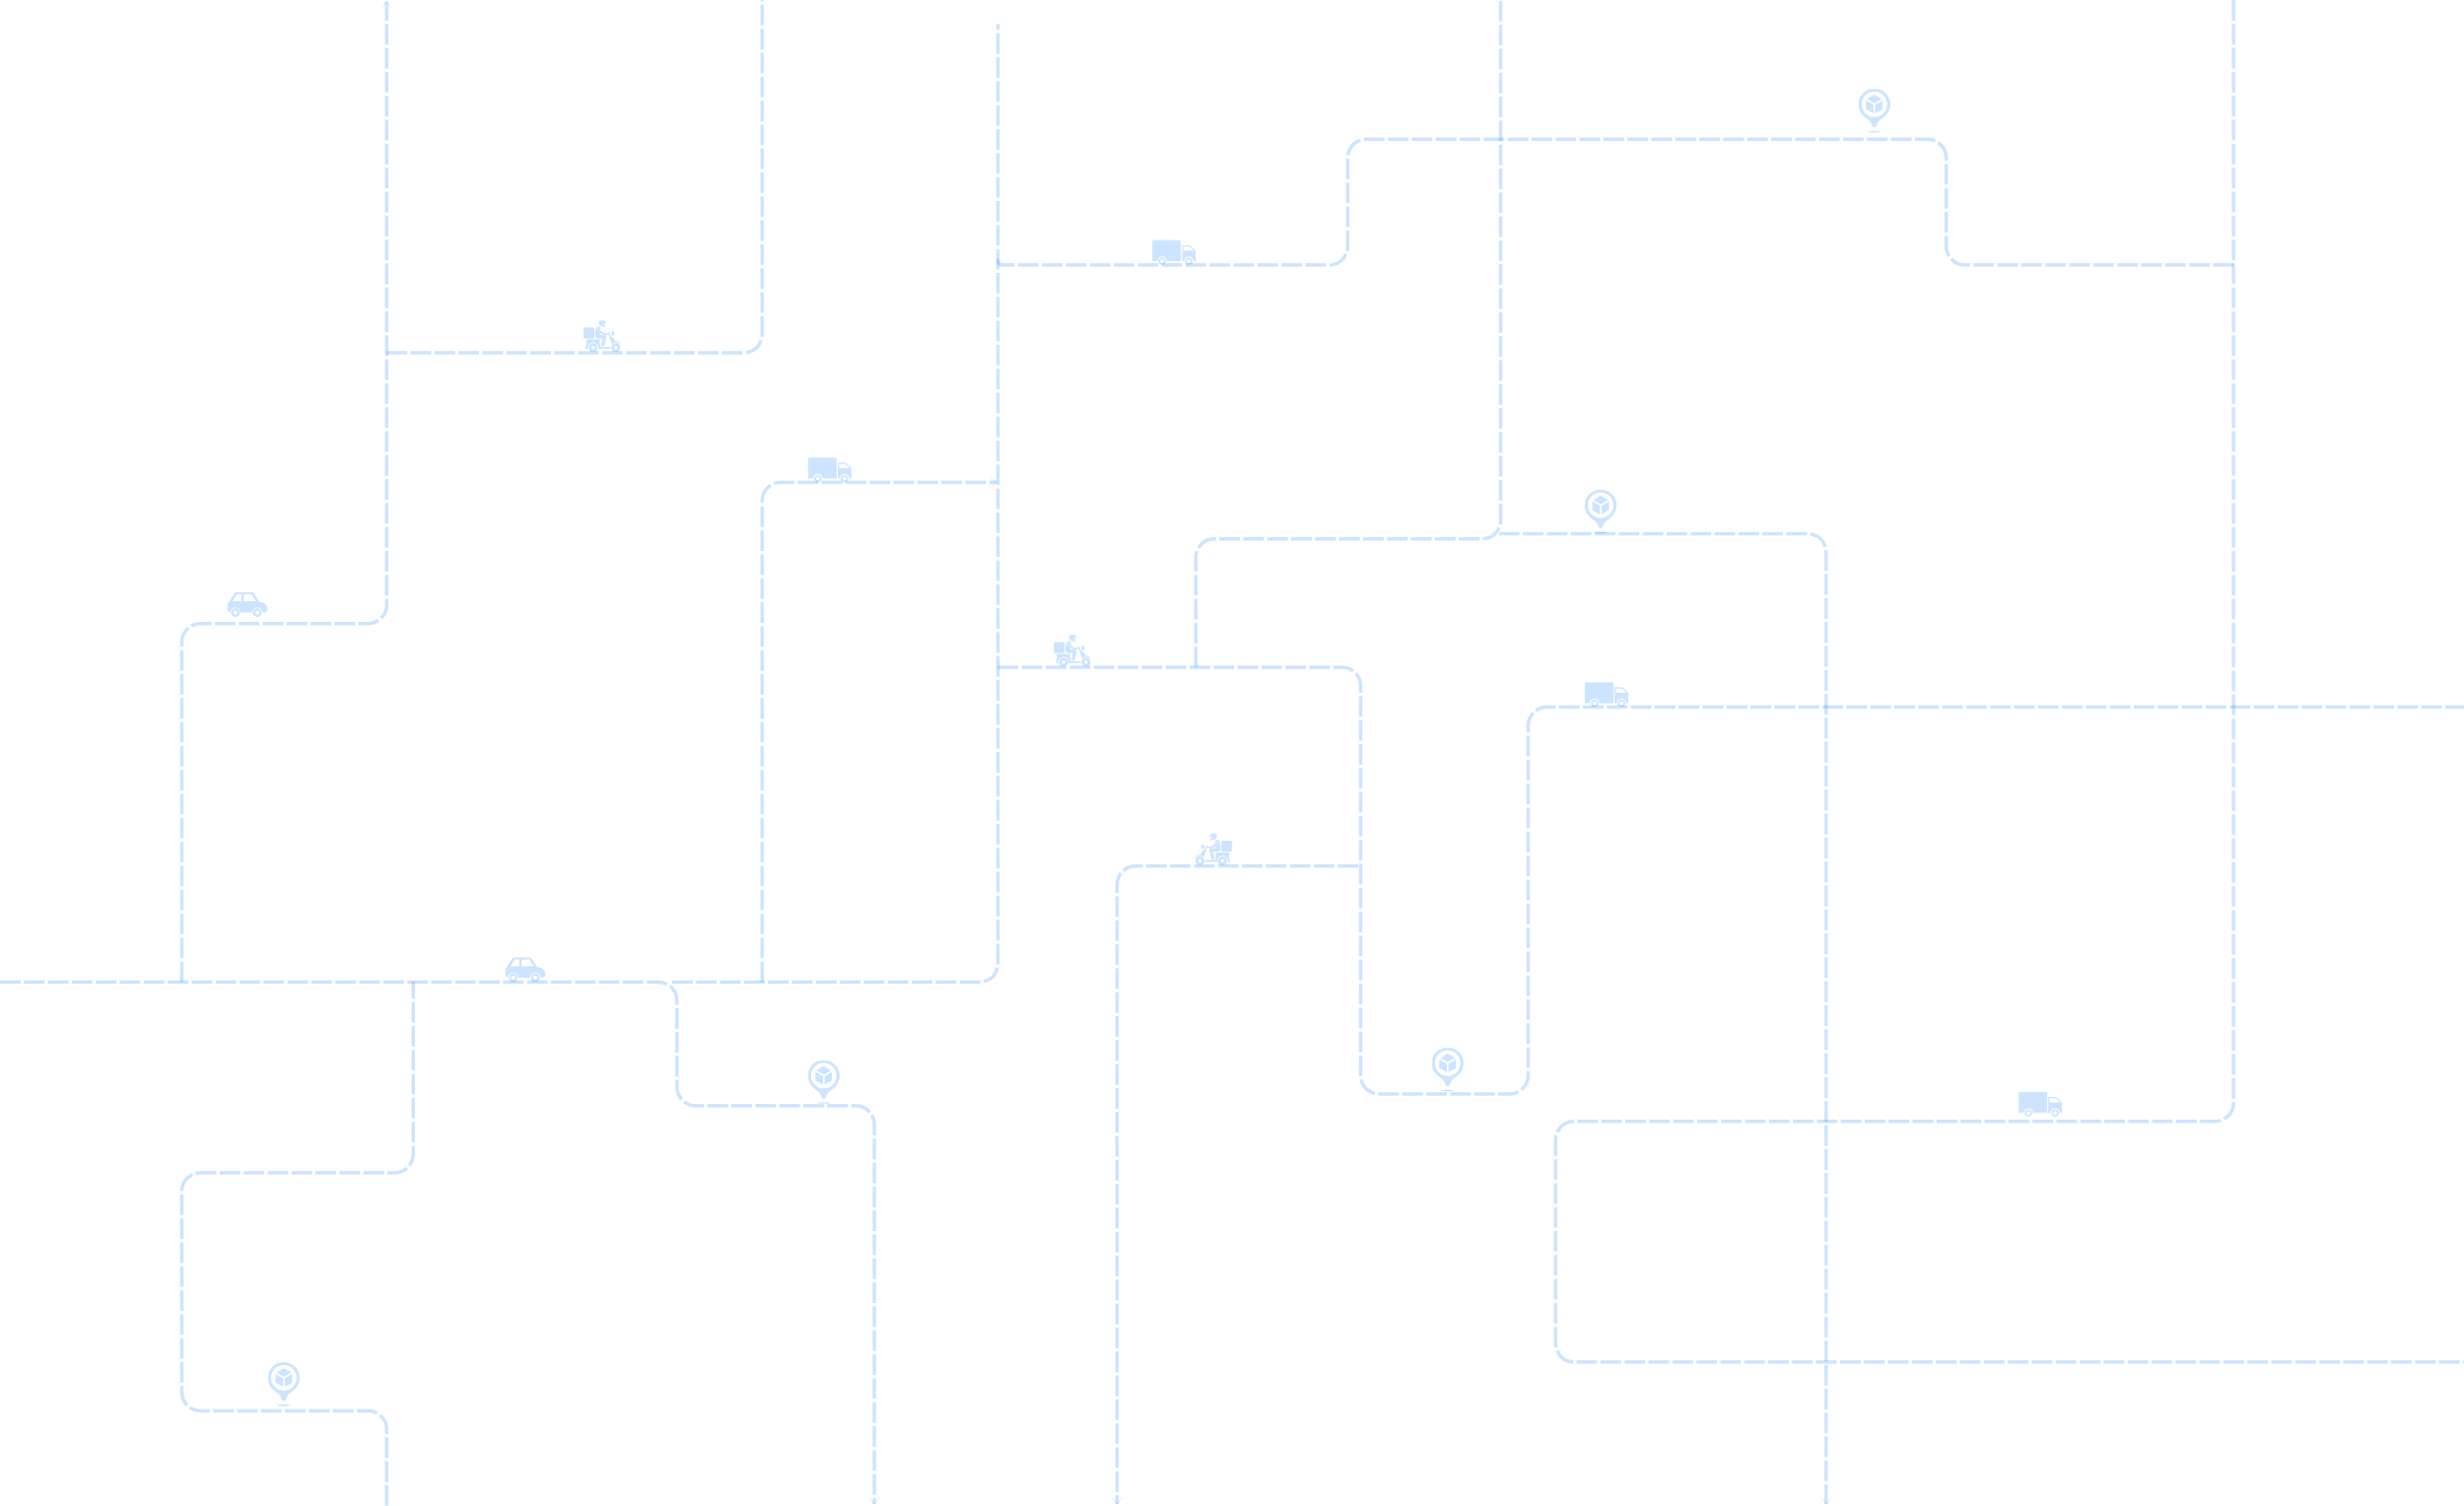 <svg width="1440" height="880" viewBox="0 0 1440 880" fill="none" xmlns="http://www.w3.org/2000/svg">
<g clip-path="url(#clip0_1966_3062)">
<path d="M0 572.974H12V574.974H0V572.974ZM14 572.974H26V574.974H14V572.974ZM28 572.974H40V574.974H28V572.974ZM42 572.974H54V574.974H42V572.974ZM56 572.974H68V574.974H56V572.974ZM70 572.974H82V574.974H70V572.974ZM84 572.974H96V574.974H84V572.974ZM98 572.974H110V574.974H98V572.974ZM112 572.974H124V574.974H112V572.974ZM126 572.974H138V574.974H126V572.974ZM140 572.974H152V574.974H140V572.974ZM154 572.974H166V574.974H154V572.974ZM168 572.974H180V574.974H168V572.974ZM182 572.974H194V574.974H182V572.974ZM196 572.974H208V574.974H196V572.974ZM210 572.974H222V574.974H210V572.974ZM224 572.974H236V574.974H224V572.974ZM238 572.974H250V574.974H238V572.974ZM252 572.974H264V574.974H252V572.974ZM266 572.974H278V574.974H266V572.974ZM280 572.974H292V574.974H280V572.974ZM294 572.974H306V574.974H294V572.974ZM308 572.974H320V574.974H308V572.974ZM322 572.974H334V574.974H322V572.974ZM336 572.974H348V574.974H336V572.974ZM350 572.974H362V574.974H350V572.974ZM364 572.974H376V574.974H364V572.974ZM378 572.974H384.625C386.641 572.974 388.531 573.448 390.302 574.396L389.354 576.161C387.88 575.37 386.307 574.974 384.625 574.974H378V572.974ZM392.125 575.609C395.125 578.01 396.625 581.135 396.625 584.974V587.177H394.625V584.974C394.625 581.776 393.375 579.172 390.875 577.167L392.125 575.609ZM396.625 589.177V601.177H394.625V589.177H396.625ZM396.625 603.177V615.177H394.625V603.177H396.625ZM396.625 617.177V629.177H394.625V617.177H396.625ZM396.625 631.177V635.208C396.625 637.755 397.474 639.974 399.172 641.87L397.677 643.208C395.646 640.932 394.625 638.266 394.625 635.208V631.177H396.625ZM400.5 643.115C402.302 644.51 404.344 645.208 406.625 645.208H411.427V647.208H406.625C403.885 647.208 401.438 646.37 399.276 644.693L400.5 643.115ZM413.427 645.208H425.427V647.208H413.427V645.208ZM427.427 645.208H439.427V647.208H427.427V645.208ZM441.427 645.208H453.427V647.208H441.427V645.208ZM455.427 645.208H467.427V647.208H455.427V645.208ZM469.427 645.208H481.427V647.208H469.427V645.208ZM483.427 645.208H495.427V647.208H483.427V645.208ZM497.427 645.208H499.99C503.672 645.208 506.708 646.604 509.109 649.401L507.589 650.703C505.589 648.375 503.057 647.208 499.99 647.208H497.427V645.208ZM510.375 651.187C511.453 653.042 511.99 655.047 511.99 657.208V663.474H509.99V657.208C509.99 655.406 509.542 653.734 508.646 652.193L510.375 651.187ZM511.99 665.474V677.474H509.99V665.474H511.99ZM511.99 679.474V691.474H509.99V679.474H511.99ZM511.99 693.474V705.474H509.99V693.474H511.99ZM511.99 707.474V719.474H509.99V707.474H511.99ZM511.99 721.474V733.474H509.99V721.474H511.99ZM511.99 735.474V747.474H509.99V735.474H511.99ZM511.99 749.474V761.474H509.99V749.474H511.99ZM511.99 763.474V775.474H509.99V763.474H511.99ZM511.99 777.474V789.474H509.99V777.474H511.99ZM511.99 791.474V803.474H509.99V791.474H511.99ZM511.99 805.474V817.474H509.99V805.474H511.99ZM511.99 819.474V831.474H509.99V819.474H511.99ZM511.99 833.474V845.474H509.99V833.474H511.99ZM511.99 847.474V859.474H509.99V847.474H511.99ZM511.99 861.474V873.474H509.99V861.474H511.99ZM511.99 875.474V879H509.99V875.474H511.99Z" fill="#007BFF" fill-opacity="0.2"/>
<path d="M513.99 875L510.99 879L507.99 875" stroke="#007BFF" stroke-opacity="0.2" stroke-width="0.324" stroke-linecap="round" stroke-linejoin="round"/>
<path d="M392.865 572.974H404.865V574.974H392.865V572.974ZM406.865 572.974H418.865V574.974H406.865V572.974ZM420.865 572.974H432.865V574.974H420.865V572.974ZM434.865 572.974H446.865V574.974H434.865V572.974ZM448.865 572.974H460.865V574.974H448.865V572.974ZM462.865 572.974H474.865V574.974H462.865V572.974ZM476.865 572.974H488.865V574.974H476.865V572.974ZM490.865 572.974H502.865V574.974H490.865V572.974ZM504.865 572.974H516.865V574.974H504.865V572.974ZM518.865 572.974H530.865V574.974H518.865V572.974ZM532.865 572.974H544.865V574.974H532.865V572.974ZM546.865 572.974H558.865V574.974H546.865V572.974ZM560.865 572.974H572.219C572.423 572.974 572.626 572.969 572.829 572.958L572.949 574.953C572.704 574.969 572.464 574.974 572.219 574.974H560.865V572.974ZM574.647 572.677C578.579 571.698 581.016 569.24 581.949 565.297L583.897 565.755C582.772 570.49 579.85 573.443 575.131 574.62L574.647 572.677ZM582.209 563.469C582.219 563.307 582.219 563.141 582.219 562.974V551.5H584.219V562.974C584.219 563.172 584.214 563.37 584.209 563.568L582.209 563.469ZM582.219 549.5V537.5H584.219V549.5H582.219ZM582.219 535.5V523.5H584.219V535.5H582.219ZM582.219 521.5V509.5H584.219V521.5H582.219ZM582.219 507.5V495.5H584.219V507.5H582.219ZM582.219 493.5V481.5H584.219V493.5H582.219ZM582.219 479.5V467.5H584.219V479.5H582.219ZM582.219 465.5V453.5H584.219V465.5H582.219ZM582.219 451.5V439.5H584.219V451.5H582.219ZM582.219 437.5V425.5H584.219V437.5H582.219ZM582.219 423.5V411.5H584.219V423.5H582.219ZM582.219 409.5V397.5H584.219V409.5H582.219ZM582.219 395.5V383.5H584.219V395.5H582.219ZM582.219 381.5V369.5H584.219V381.5H582.219ZM582.219 367.5V355.5H584.219V367.5H582.219ZM582.219 353.5V341.5H584.219V353.5H582.219ZM582.219 339.5V327.5H584.219V339.5H582.219ZM582.219 325.5V313.5H584.219V325.5H582.219ZM582.219 311.5V299.5H584.219V311.5H582.219ZM582.219 297.5V285.5H584.219V297.5H582.219ZM582.219 283.5V271.5H584.219V283.5H582.219ZM582.219 269.5V257.5H584.219V269.5H582.219ZM582.219 255.5V243.5H584.219V255.5H582.219ZM582.219 241.5V229.5H584.219V241.5H582.219ZM582.219 227.5V215.5H584.219V227.5H582.219ZM582.219 213.5V201.5H584.219V213.5H582.219ZM582.219 199.5V187.5H584.219V199.5H582.219ZM582.219 185.5V173.5H584.219V185.5H582.219ZM582.219 171.5V159.5H584.219V171.5H582.219ZM582.219 157.5V145.5H584.219V157.5H582.219ZM582.219 143.5V131.5H584.219V143.5H582.219ZM582.219 129.5V117.5H584.219V129.5H582.219ZM582.219 115.5V103.5H584.219V115.5H582.219ZM582.219 101.5V89.5H584.219V101.5H582.219ZM582.219 87.5V75.5H584.219V87.5H582.219ZM582.219 73.5V61.5H584.219V73.5H582.219ZM582.219 59.5V47.5H584.219V59.5H582.219ZM582.219 45.5V33.5H584.219V45.5H582.219ZM582.219 31.5V19.5H584.219V31.5H582.219ZM582.219 17.5V14.099H584.219V17.5H582.219Z" fill="#007BFF" fill-opacity="0.2"/>
<path d="M583.219 388.984H595.219V390.984H583.219V388.984ZM597.219 388.984H609.219V390.984H597.219V388.984ZM611.219 388.984H623.219V390.984H611.219V388.984ZM625.219 388.984H637.219V390.984H625.219V388.984ZM639.219 388.984H651.219V390.984H639.219V388.984ZM653.219 388.984H665.219V390.984H653.219V388.984ZM667.219 388.984H679.219V390.984H667.219V388.984ZM681.219 388.984H693.219V390.984H681.219V388.984ZM695.219 388.984H707.219V390.984H695.219V388.984ZM709.219 388.984H721.219V390.984H709.219V388.984ZM723.219 388.984H735.219V390.984H723.219V388.984ZM737.219 388.984H749.219V390.984H737.219V388.984ZM751.219 388.984H763.219V390.984H751.219V388.984ZM765.219 388.984H777.219V390.984H765.219V388.984ZM779.219 388.984H784.182C786.859 388.984 789.26 389.786 791.396 391.391L790.193 392.99C788.417 391.651 786.411 390.984 784.182 390.984H779.219V388.984ZM793.01 392.854C795.125 395.151 796.182 397.859 796.182 400.984V404.854H794.182V400.984C794.182 398.38 793.302 396.125 791.542 394.214L793.01 392.854ZM796.182 406.854V418.854H794.182V406.854H796.182ZM796.182 420.854V432.854H794.182V420.854H796.182ZM796.182 434.854V446.854H794.182V434.854H796.182ZM796.182 448.854V460.854H794.182V448.854H796.182ZM796.182 462.854V474.854H794.182V462.854H796.182ZM796.182 476.854V488.854H794.182V476.854H796.182ZM796.182 490.854V502.854H794.182V490.854H796.182ZM796.182 504.854V516.854H794.182V504.854H796.182ZM796.182 518.854V530.854H794.182V518.854H796.182ZM796.182 532.854V544.854H794.182V532.854H796.182ZM796.182 546.854V558.854H794.182V546.854H796.182ZM796.182 560.854V572.854H794.182V560.854H796.182ZM796.182 574.854V586.854H794.182V574.854H796.182ZM796.182 588.854V600.854H794.182V588.854H796.182ZM796.182 602.854V614.854H794.182V602.854H796.182ZM796.182 616.854V628.313C796.182 628.484 796.188 628.651 796.198 628.823L794.198 628.922C794.188 628.719 794.182 628.516 794.182 628.313V616.854H796.182ZM796.458 630.646C797.401 634.589 799.839 637.047 803.771 638.021L803.292 639.958C798.568 638.792 795.641 635.839 794.51 631.109L796.458 630.646ZM805.589 638.297C805.786 638.307 805.984 638.313 806.182 638.313H817.552V640.313H806.182C805.948 640.313 805.708 640.307 805.474 640.292L805.589 638.297ZM819.552 638.313H831.552V640.313H819.552V638.313ZM833.552 638.313H845.552V640.313H833.552V638.313ZM847.552 638.313H859.552V640.313H847.552V638.313ZM861.552 638.313H873.552V640.313H861.552V638.313ZM875.552 638.313H882.115C883.818 638.313 885.411 637.906 886.896 637.099L887.854 638.854C886.068 639.828 884.156 640.313 882.115 640.313H875.552V638.313ZM888.411 636.083C890.88 634.078 892.115 631.49 892.115 628.313V626.042H894.115V628.313C894.115 632.125 892.635 635.229 889.672 637.635L888.411 636.083ZM892.115 624.042V612.042H894.115V624.042H892.115ZM892.115 610.042V598.042H894.115V610.042H892.115ZM892.115 596.042V584.042H894.115V596.042H892.115ZM892.115 582.042V570.042H894.115V582.042H892.115ZM892.115 568.042V556.042H894.115V568.042H892.115ZM892.115 554.042V542.042H894.115V554.042H892.115ZM892.115 540.042V528.042H894.115V540.042H892.115ZM892.115 526.042V514.042H894.115V526.042H892.115ZM892.115 512.042V500.042H894.115V512.042H892.115ZM892.115 498.042V486.042H894.115V498.042H892.115ZM892.115 484.042V472.042H894.115V484.042H892.115ZM892.115 470.042V458.042H894.115V470.042H892.115ZM892.115 456.042V444.042H894.115V456.042H892.115ZM892.115 442.042V430.042H894.115V442.042H892.115ZM892.115 428.042V424.182C892.115 421.057 893.172 418.344 895.292 416.047L896.766 417.406C895 419.318 894.115 421.578 894.115 424.182V428.042H892.115ZM896.911 414.583C899.042 412.984 901.443 412.182 904.115 412.182H909.083V414.182H904.115C901.891 414.182 899.885 414.849 898.115 416.182L896.911 414.583ZM911.083 412.182H923.083V414.182H911.083V412.182ZM925.083 412.182H937.083V414.182H925.083V412.182ZM939.083 412.182H951.083V414.182H939.083V412.182ZM953.083 412.182H965.083V414.182H953.083V412.182ZM967.083 412.182H979.083V414.182H967.083V412.182ZM981.083 412.182H993.083V414.182H981.083V412.182ZM995.083 412.182H1007.08V414.182H995.083V412.182ZM1009.08 412.182H1021.08V414.182H1009.08V412.182ZM1023.08 412.182H1035.08V414.182H1023.08V412.182ZM1037.08 412.182H1049.08V414.182H1037.08V412.182ZM1051.08 412.182H1063.08V414.182H1051.08V412.182ZM1065.08 412.182H1077.08V414.182H1065.08V412.182ZM1079.08 412.182H1091.08V414.182H1079.08V412.182ZM1093.08 412.182H1105.08V414.182H1093.08V412.182ZM1107.08 412.182H1119.08V414.182H1107.08V412.182ZM1121.08 412.182H1133.08V414.182H1121.08V412.182ZM1135.08 412.182H1147.08V414.182H1135.08V412.182ZM1149.08 412.182H1161.08V414.182H1149.08V412.182ZM1163.08 412.182H1175.08V414.182H1163.08V412.182ZM1177.08 412.182H1189.08V414.182H1177.08V412.182ZM1191.08 412.182H1203.08V414.182H1191.08V412.182ZM1205.08 412.182H1217.08V414.182H1205.08V412.182ZM1219.08 412.182H1231.08V414.182H1219.08V412.182ZM1233.08 412.182H1245.08V414.182H1233.08V412.182ZM1247.08 412.182H1259.08V414.182H1247.08V412.182ZM1261.08 412.182H1273.08V414.182H1261.08V412.182ZM1275.08 412.182H1287.08V414.182H1275.08V412.182ZM1289.08 412.182H1301.08V414.182H1289.08V412.182ZM1303.08 412.182H1315.08V414.182H1303.08V412.182ZM1317.08 412.182H1329.08V414.182H1317.08V412.182ZM1331.08 412.182H1343.08V414.182H1331.08V412.182ZM1345.08 412.182H1357.08V414.182H1345.08V412.182ZM1359.08 412.182H1371.08V414.182H1359.08V412.182ZM1373.08 412.182H1385.08V414.182H1373.08V412.182ZM1387.08 412.182H1399.08V414.182H1387.08V412.182ZM1401.08 412.182H1413.08V414.182H1401.08V412.182ZM1415.08 412.182H1427.08V414.182H1415.08V412.182ZM1429.08 412.182H1440V414.182H1429.08V412.182Z" fill="#007BFF" fill-opacity="0.2"/>
<mask id="mask0_1966_3062" style="mask-type:luminance" maskUnits="userSpaceOnUse" x="295" y="559" width="25" height="13">
<path d="M295.115 559.317H319.115V572H295.115V559.317Z" fill="white"/>
</mask>
<g mask="url(#mask0_1966_3062)">
<path d="M313.923 565.208L311.021 560.479C311.021 560.479 310.214 559.323 309.225 559.323H301.24C301.24 559.323 299.777 559.328 299.199 560.505L296.266 565.083C295.771 565.437 295.178 565.984 295.178 566.609V569.187C295.178 570.234 295.912 571.104 296.891 571.328C296.923 569.698 298.251 568.385 299.886 568.385C301.542 568.385 302.886 569.729 302.886 571.385H309.787C309.787 569.729 311.131 568.385 312.787 568.385C314.443 568.385 315.787 569.729 315.787 571.385H316.61C317.824 571.385 318.808 570.401 318.808 569.187C318.808 569.187 318.548 565.208 313.923 565.208ZM303.542 564.708H298.339L300.777 560.76H303.542V564.708ZM306.402 564.708H304.787V560.76H309.423L311.881 564.708H306.402Z" fill="#007BFF" fill-opacity="0.2"/>
</g>
<mask id="mask1_1966_3062" style="mask-type:luminance" maskUnits="userSpaceOnUse" x="297" y="568" width="6" height="7">
<path d="M297.333 568H302.666V574.318H297.333V568Z" fill="white"/>
</mask>
<g mask="url(#mask1_1966_3062)">
<path d="M299.938 568.818C298.521 568.818 297.37 569.963 297.37 571.385C297.37 572.802 298.521 573.948 299.938 573.948C301.354 573.948 302.506 572.802 302.506 571.385C302.506 569.963 301.354 568.818 299.938 568.818ZM299.938 572.557C299.292 572.557 298.766 572.031 298.766 571.38C298.766 570.734 299.292 570.208 299.938 570.208C300.584 570.208 301.11 570.734 301.11 571.38C301.11 572.031 300.584 572.557 299.938 572.557Z" fill="#007BFF" fill-opacity="0.2"/>
</g>
<mask id="mask2_1966_3062" style="mask-type:luminance" maskUnits="userSpaceOnUse" x="309" y="568" width="7" height="7">
<path d="M309.333 568H316V574.318H309.333V568Z" fill="white"/>
</mask>
<g mask="url(#mask2_1966_3062)">
<path d="M312.807 568.818C311.39 568.818 310.239 569.963 310.239 571.385C310.239 572.802 311.39 573.948 312.807 573.948C314.224 573.948 315.375 572.802 315.375 571.385C315.375 569.963 314.224 568.818 312.807 568.818ZM312.807 572.557C312.161 572.557 311.635 572.031 311.635 571.38C311.635 570.734 312.161 570.208 312.807 570.208C313.453 570.208 313.979 570.734 313.979 571.38C313.979 572.031 313.453 572.557 312.807 572.557Z" fill="#007BFF" fill-opacity="0.2"/>
</g>
<mask id="mask3_1966_3062" style="mask-type:luminance" maskUnits="userSpaceOnUse" x="627" y="377" width="11" height="9">
<path d="M627.998 377.333H637.701V385.333H627.998V377.333Z" fill="white"/>
</mask>
<g mask="url(#mask3_1966_3062)">
<path d="M633.706 384.047C634.029 383.937 634.367 383.88 634.701 383.88C635.773 383.88 636.753 384.437 637.31 385.312C637.643 385.297 637.732 385.104 637.195 384.406C636.331 383.286 635.133 383.068 634.289 383.078C634.237 382.937 634.185 382.786 634.128 382.63C633.612 381.198 632.451 380.521 631.768 380.229L631.107 378.312C631.07 378.198 630.982 378.104 630.872 378.052C630.763 378 630.638 377.995 630.523 378.042L629.289 378.531C629.414 378.583 629.529 378.667 629.612 378.776C629.727 378.927 629.784 379.109 629.773 379.297L630.419 379.042L632.419 384.885C632.768 384.505 633.206 384.219 633.706 384.047Z" fill="#007BFF" fill-opacity="0.2"/>
</g>
<mask id="mask4_1966_3062" style="mask-type:luminance" maskUnits="userSpaceOnUse" x="615" y="374" width="8" height="9">
<path d="M615.703 374.667H622.667V382.667H615.703V374.667Z" fill="white"/>
</mask>
<g mask="url(#mask4_1966_3062)">
<path d="M621.797 375.219H616.177C615.917 375.219 615.703 375.433 615.703 375.698V381.235C615.703 381.495 615.917 381.709 616.177 381.709H621.797C622.057 381.709 622.271 381.495 622.271 381.235V375.698C622.271 375.433 622.057 375.219 621.797 375.219Z" fill="#007BFF" fill-opacity="0.2"/>
</g>
<mask id="mask5_1966_3062" style="mask-type:luminance" maskUnits="userSpaceOnUse" x="618" y="384" width="8" height="6">
<path d="M618.666 384H625.333V389.755H618.666V384Z" fill="white"/>
</mask>
<g mask="url(#mask5_1966_3062)">
<path d="M624.04 386.125C623.572 384.74 622.067 384 620.681 384.469C619.29 384.937 618.551 386.443 619.02 387.828C619.488 389.213 620.994 389.958 622.379 389.49C623.764 389.016 624.509 387.51 624.04 386.125ZM621.869 387.969C621.317 388.156 620.723 387.859 620.54 387.312C620.353 386.766 620.645 386.172 621.192 385.984C621.744 385.802 622.337 386.094 622.52 386.641C622.707 387.187 622.415 387.781 621.869 387.969Z" fill="#007BFF" fill-opacity="0.2"/>
</g>
<path d="M631.975 378.724C631.975 379.474 632.579 380.083 633.329 380.083C634.079 380.083 634.079 377.37 633.329 377.37C632.579 377.37 631.975 377.979 631.975 378.724Z" fill="#007BFF" fill-opacity="0.2"/>
<mask id="mask6_1966_3062" style="mask-type:luminance" maskUnits="userSpaceOnUse" x="632" y="384" width="6" height="6">
<path d="M632.002 384H637.705V389.755H632.002V384Z" fill="white"/>
</mask>
<g mask="url(#mask6_1966_3062)">
<path d="M632.195 387.828C632.669 389.213 634.169 389.958 635.56 389.49C636.945 389.016 637.685 387.51 637.216 386.125C636.747 384.74 635.242 384 633.856 384.469C632.471 384.937 631.726 386.443 632.195 387.828ZM635.044 387.969C634.497 388.156 633.903 387.859 633.716 387.312C633.528 386.766 633.825 386.172 634.372 385.984C634.919 385.802 635.513 386.094 635.7 386.641C635.882 387.187 635.591 387.781 635.044 387.969Z" fill="#007BFF" fill-opacity="0.2"/>
</g>
<path d="M625.51 383.516V382.542C625.51 382.344 625.348 382.182 625.156 382.182H617.906C617.708 382.182 617.551 382.344 617.551 382.542V383.516C617.551 383.714 617.708 383.875 617.906 383.875H617.947C617.557 384.823 616.963 386.464 616.963 387.578C616.963 387.578 617.567 387.578 618.494 387.578C618.364 386.912 618.452 386.229 618.755 385.609C619.124 384.865 619.755 384.313 620.536 384.047C620.859 383.938 621.192 383.88 621.531 383.88C622.859 383.88 624.036 384.729 624.463 385.984C624.64 386.516 624.666 387.063 624.562 387.578C624.775 387.578 624.984 387.578 625.187 387.578C625.723 387.578 626.223 387.578 626.656 387.578H631.671C631.598 387.224 631.588 386.865 631.645 386.51H625.973C625.484 385.521 625.312 384.516 625.26 383.854C625.406 383.813 625.51 383.677 625.51 383.516Z" fill="#007BFF" fill-opacity="0.2"/>
<path d="M628.88 380.052C628.323 379.974 627.833 379.849 627.391 379.693H625.438C625.438 379.328 625.469 378.958 625.516 378.589C624.339 377.547 623.995 376.344 623.974 376.266C623.859 375.839 624.109 375.401 624.531 375.286C624.599 375.271 624.672 375.26 624.74 375.26C625.099 375.26 625.412 375.5 625.505 375.844C625.516 375.875 625.609 376.193 625.875 376.599C625.88 376.563 625.885 376.526 625.896 376.495C626.115 375.729 625.823 374.807 625.167 374.646C624.505 374.479 623.552 374.839 623.162 375.969C622.641 377.526 622.526 378.536 622.724 380.255C622.948 381.391 623.677 381.594 624.339 381.615C624.375 381.62 624.417 381.62 624.453 381.62H627.047L626.219 384.974C626.094 385.495 626.406 386.016 626.927 386.141C627.005 386.161 627.078 386.172 627.156 386.172C627.589 386.172 627.984 385.875 628.094 385.438L629.214 380.885C629.281 380.599 629.219 380.297 629.037 380.063C629.031 380.057 629.031 380.057 629.031 380.052C629.016 380.057 629 380.057 628.984 380.057C628.948 380.057 628.912 380.052 628.88 380.052Z" fill="#007BFF" fill-opacity="0.2"/>
<path d="M629.594 379.344C629.641 379.005 629.402 378.693 629.063 378.651C626.048 378.25 625.365 375.995 625.334 375.891C625.245 375.562 624.907 375.37 624.579 375.458C624.251 375.547 624.058 375.885 624.147 376.219C624.178 376.344 625.042 379.365 628.902 379.875C628.928 379.875 628.959 379.88 628.985 379.88C629.287 379.88 629.553 379.651 629.594 379.344Z" fill="#007BFF" fill-opacity="0.2"/>
<path d="M627.682 373.458L628.296 373.838C628.359 373.713 628.411 373.583 628.442 373.437C628.51 373.156 628.505 372.875 628.437 372.615H627.682V373.458Z" fill="#007BFF" fill-opacity="0.2"/>
<path d="M626.36 374.74C626.605 374.792 626.844 374.797 627.074 374.75L625.115 373.609C625.303 374.156 625.756 374.599 626.36 374.74Z" fill="#007BFF" fill-opacity="0.2"/>
<mask id="mask7_1966_3062" style="mask-type:luminance" maskUnits="userSpaceOnUse" x="624" y="370" width="7" height="7">
<path d="M624 370.755H630.667V376H624V370.755Z" fill="white"/>
</mask>
<g mask="url(#mask7_1966_3062)">
<path d="M626.719 370.776C625.073 370.776 624.75 371.432 624.75 373.203L628.302 375.276L628.589 374.214L627.51 373.557V372.443H629.401C629.401 372.443 628.37 370.776 626.719 370.776Z" fill="#007BFF" fill-opacity="0.2"/>
</g>
<mask id="mask8_1966_3062" style="mask-type:luminance" maskUnits="userSpaceOnUse" x="836" y="612" width="20" height="27">
<path d="M836.641 612.146H855.641V638.146H836.641V612.146Z" fill="white"/>
</mask>
<g mask="url(#mask8_1966_3062)">
<path d="M844.5 633.162C844.135 632.094 843.464 631.156 842.573 630.464L840.375 628.761C838.125 627.01 836.755 624.359 836.641 621.51C836.641 616.339 840.828 612.151 846 612.151C851.167 612.151 855.359 616.339 855.359 621.51C855.24 624.359 853.87 627.01 851.62 628.761L849.422 630.464C848.531 631.156 847.859 632.094 847.495 633.162L847.24 633.917C847.057 634.443 846.557 634.802 846 634.802C845.438 634.802 844.938 634.443 844.76 633.917L844.5 633.162ZM846 637.984C843.932 637.984 842.255 637.729 842.255 637.422C842.255 637.109 843.932 636.859 846 636.859C848.068 636.859 849.74 637.109 849.74 637.422C849.74 637.729 848.068 637.984 846 637.984ZM846 628.813C850.135 628.813 853.484 625.458 853.484 621.323C853.484 617.188 850.135 613.833 846 613.833C841.865 613.833 838.51 617.188 838.51 621.323C838.51 625.458 841.865 628.813 846 628.813ZM841.13 624.125L841.146 619.078L845.536 621.615L845.542 626.662L841.13 624.125ZM846.49 621.615L850.849 619.078L850.865 624.125L846.49 626.667V621.615ZM841.62 618.245L845.984 615.708L850.375 618.245L846.01 620.781L841.62 618.245Z" fill="#007BFF" fill-opacity="0.2"/>
</g>
<path d="M444.422 573.974V561.974H446.422V573.974H444.422ZM444.422 559.974V547.974H446.422V559.974H444.422ZM444.422 545.974V533.974H446.422V545.974H444.422ZM444.422 531.974V519.974H446.422V531.974H444.422ZM444.422 517.974V505.974H446.422V517.974H444.422ZM444.422 503.974V491.974H446.422V503.974H444.422ZM444.422 489.974V477.974H446.422V489.974H444.422ZM444.422 475.974V463.974H446.422V475.974H444.422ZM444.422 461.974V449.974H446.422V461.974H444.422ZM444.422 447.974V435.974H446.422V447.974H444.422ZM444.422 433.974V421.974H446.422V433.974H444.422ZM444.422 419.974V407.974H446.422V419.974H444.422ZM444.422 405.974V393.974H446.422V405.974H444.422ZM444.422 391.974V379.974H446.422V391.974H444.422ZM444.422 377.974V365.974H446.422V377.974H444.422ZM444.422 363.974V351.974H446.422V363.974H444.422ZM444.422 349.974V337.974H446.422V349.974H444.422ZM444.422 335.974V323.974H446.422V335.974H444.422ZM444.422 321.974V309.974H446.422V321.974H444.422ZM444.422 307.974V295.974H446.422V307.974H444.422ZM444.422 293.974V292.901C444.422 288.542 446.26 285.177 449.927 282.812L451.016 284.489C447.953 286.463 446.422 289.265 446.422 292.901V293.974H444.422ZM451.88 281.792C453.328 281.198 454.844 280.901 456.422 280.901H464.182V282.901H456.422C455.104 282.901 453.844 283.151 452.635 283.646L451.88 281.792ZM466.182 280.901H478.182V282.901H466.182V280.901ZM480.182 280.901H492.182V282.901H480.182V280.901ZM494.182 280.901H506.182V282.901H494.182V280.901ZM508.182 280.901H520.182V282.901H508.182V280.901ZM522.182 280.901H534.182V282.901H522.182V280.901ZM536.182 280.901H548.182V282.901H536.182V280.901ZM550.182 280.901H562.182V282.901H550.182V280.901ZM564.182 280.901H576.182V282.901H564.182V280.901ZM578.182 280.901H582.219V282.901H578.182V280.901Z" fill="#007BFF" fill-opacity="0.2"/>
<path d="M578.219 278.901L582.219 281.901L578.219 284.901" stroke="#007BFF" stroke-opacity="0.2" stroke-width="0.324" stroke-linecap="round" stroke-linejoin="round"/>
<path d="M697.838 389.984V377.984H699.838V389.984H697.838ZM697.838 375.984V363.984H699.838V375.984H697.838ZM697.838 361.984V349.984H699.838V361.984H697.838ZM697.838 347.984V335.984H699.838V347.984H697.838ZM697.838 333.984V325.938C697.838 324.464 698.098 323.047 698.619 321.682L700.489 322.391C700.057 323.526 699.838 324.708 699.838 325.938V333.984H697.838ZM699.577 319.714C701.921 315.859 705.338 313.938 709.838 313.938H710.619V315.938H709.838C706.088 315.938 703.239 317.542 701.291 320.75L699.577 319.714ZM712.619 313.938H724.619V315.938H712.619V313.938ZM726.619 313.938H738.619V315.938H726.619V313.938ZM740.619 313.938H752.619V315.938H740.619V313.938ZM754.619 313.938H766.619V315.938H754.619V313.938ZM768.619 313.938H780.619V315.938H768.619V313.938ZM782.619 313.938H794.619V315.938H782.619V313.938ZM796.619 313.938H808.619V315.938H796.619V313.938ZM810.619 313.938H822.619V315.938H810.619V313.938ZM824.619 313.938H836.619V315.938H824.619V313.938ZM838.619 313.938H850.619V315.938H838.619V313.938ZM852.619 313.938H864.619V315.938H852.619V313.938ZM866.588 313.922C870.645 313.693 873.505 311.714 875.156 307.995L876.984 308.802C874.999 313.271 871.572 315.641 866.702 315.917L866.588 313.922ZM875.734 306.286C875.921 305.521 876.015 304.734 876.015 303.938V294.5H878.015V303.938C878.015 304.896 877.9 305.833 877.682 306.755L875.734 306.286ZM876.015 292.5V280.5H878.015V292.5H876.015ZM876.015 278.5V266.5H878.015V278.5H876.015ZM876.015 264.5V252.5H878.015V264.5H876.015ZM876.015 250.5V238.5H878.015V250.5H876.015ZM876.015 236.5V224.5H878.015V236.5H876.015ZM876.015 222.5V210.5H878.015V222.5H876.015ZM876.015 208.5V196.5H878.015V208.5H876.015ZM876.015 194.5V182.5H878.015V194.5H876.015ZM876.015 180.5V168.5H878.015V180.5H876.015ZM876.015 166.5V154.5H878.015V166.5H876.015ZM876.015 152.5V140.5H878.015V152.5H876.015ZM876.015 138.5V126.5H878.015V138.5H876.015ZM876.015 124.5V112.5H878.015V124.5H876.015ZM876.015 110.5V98.5H878.015V110.5H876.015ZM876.015 96.5V84.5H878.015V96.5H876.015ZM876.015 82.5V70.5H878.015V82.5H876.015ZM876.015 68.5V56.5H878.015V68.5H876.015ZM876.015 54.5V42.5H878.015V54.5H876.015ZM876.015 40.5V28.5H878.015V40.5H876.015ZM876.015 26.5V14.5H878.015V26.5H876.015ZM876.015 12.5V0.5H878.015V12.5H876.015Z" fill="#007BFF" fill-opacity="0.2"/>
<path d="M876.016 310.938H888.016V312.938H876.016V310.938ZM890.016 310.938H902.016V312.938H890.016V310.938ZM904.016 310.938H916.016V312.938H904.016V310.938ZM918.016 310.938H930.016V312.938H918.016V310.938ZM932.016 310.938H944.016V312.938H932.016V310.938ZM946.016 310.938H958.016V312.938H946.016V310.938ZM960.016 310.938H972.016V312.938H960.016V310.938ZM974.016 310.938H986.016V312.938H974.016V310.938ZM988.016 310.938H1000.02V312.938H988.016V310.938ZM1002.02 310.938H1014.02V312.938H1002.02V310.938ZM1016.02 310.938H1028.02V312.938H1016.02V310.938ZM1030.02 310.938H1042.02V312.938H1030.02V310.938ZM1044.02 310.938H1056.02V312.938H1044.02V310.938ZM1058.21 311.099C1063.02 311.901 1066.16 314.625 1067.65 319.26L1065.74 319.875C1064.51 316.01 1061.89 313.74 1057.89 313.073L1058.21 311.099ZM1068.13 321.391C1068.19 321.901 1068.22 322.417 1068.22 322.938V333.557H1066.22V322.938C1066.22 322.505 1066.19 322.073 1066.14 321.646L1068.13 321.391ZM1068.22 335.557V347.557H1066.22V335.557H1068.22ZM1068.22 349.557V361.557H1066.22V349.557H1068.22ZM1068.22 363.557V375.557H1066.22V363.557H1068.22ZM1068.22 377.557V389.557H1066.22V377.557H1068.22ZM1068.22 391.557V403.557H1066.22V391.557H1068.22ZM1068.22 405.557V417.557H1066.22V405.557H1068.22ZM1068.22 419.557V431.557H1066.22V419.557H1068.22ZM1068.22 433.557V445.557H1066.22V433.557H1068.22ZM1068.22 447.557V459.557H1066.22V447.557H1068.22ZM1068.22 461.557V473.557H1066.22V461.557H1068.22ZM1068.22 475.557V487.557H1066.22V475.557H1068.22ZM1068.22 489.557V501.557H1066.22V489.557H1068.22ZM1068.22 503.557V515.557H1066.22V503.557H1068.22ZM1068.22 517.557V529.557H1066.22V517.557H1068.22ZM1068.22 531.557V543.557H1066.22V531.557H1068.22ZM1068.22 545.557V557.557H1066.22V545.557H1068.22ZM1068.22 559.557V571.557H1066.22V559.557H1068.22ZM1068.22 573.557V585.557H1066.22V573.557H1068.22ZM1068.22 587.557V599.557H1066.22V587.557H1068.22ZM1068.22 601.557V613.557H1066.22V601.557H1068.22ZM1068.22 615.557V627.557H1066.22V615.557H1068.22ZM1068.22 629.557V641.557H1066.22V629.557H1068.22ZM1068.22 643.557V655.557H1066.22V643.557H1068.22ZM1068.22 657.557V669.557H1066.22V657.557H1068.22ZM1068.22 671.557V683.557H1066.22V671.557H1068.22ZM1068.22 685.557V697.557H1066.22V685.557H1068.22ZM1068.22 699.557V711.557H1066.22V699.557H1068.22ZM1068.22 713.557V725.557H1066.22V713.557H1068.22ZM1068.22 727.557V739.557H1066.22V727.557H1068.22ZM1068.22 741.557V753.557H1066.22V741.557H1068.22ZM1068.22 755.557V767.557H1066.22V755.557H1068.22ZM1068.22 769.557V781.557H1066.22V769.557H1068.22ZM1068.22 783.557V795.557H1066.22V783.557H1068.22ZM1068.22 797.557V809.557H1066.22V797.557H1068.22ZM1068.22 811.557V823.557H1066.22V811.557H1068.22ZM1068.22 825.557V837.557H1066.22V825.557H1068.22ZM1068.22 839.557V851.557H1066.22V839.557H1068.22ZM1068.22 853.557V865.557H1066.22V853.557H1068.22ZM1068.22 867.557V879H1066.22V867.557H1068.22Z" fill="#007BFF" fill-opacity="0.2"/>
<path d="M1070.22 875L1067.22 879L1064.22 875" stroke="#007BFF" stroke-opacity="0.2" stroke-width="0.324" stroke-linecap="round" stroke-linejoin="round"/>
<path d="M951.063 404.328L948.86 402.12C948.558 401.818 948.136 401.641 947.704 401.641H943.6V410.984H944.87C944.87 409.469 946.1 408.24 947.615 408.24C949.131 408.24 950.36 409.474 950.36 410.984H950.855C951.287 410.984 951.631 410.641 951.631 410.208V405.714C951.641 405.193 951.433 404.693 951.063 404.328ZM944.391 404.885V402.427H947.709C947.933 402.427 948.146 402.516 948.303 402.677L950.511 404.885H944.391Z" fill="#007BFF" fill-opacity="0.2"/>
<path d="M947.62 408.802C946.411 408.802 945.438 409.781 945.438 410.985C945.438 412.193 946.411 413.172 947.62 413.172C948.828 413.172 949.802 412.193 949.802 410.985C949.802 409.781 948.828 408.802 947.62 408.802ZM947.62 412.11C946.995 412.11 946.495 411.604 946.495 410.985C946.495 410.365 947 409.86 947.62 409.86C948.245 409.86 948.745 410.37 948.745 410.985C948.75 411.61 948.245 412.11 947.62 412.11Z" fill="#007BFF" fill-opacity="0.2"/>
<path d="M932.005 408.802C930.801 408.802 929.822 409.781 929.822 410.985C929.822 412.193 930.801 413.172 932.005 413.172C933.213 413.172 934.192 412.193 934.192 410.985C934.192 409.781 933.213 408.802 932.005 408.802ZM932.005 412.11C931.385 412.11 930.885 411.604 930.885 410.985C930.885 410.365 931.39 409.86 932.005 409.86C932.624 409.86 933.13 410.37 933.13 410.985C933.135 411.61 932.63 412.11 932.005 412.11Z" fill="#007BFF" fill-opacity="0.2"/>
<mask id="mask9_1966_3062" style="mask-type:luminance" maskUnits="userSpaceOnUse" x="926" y="398" width="18" height="14">
<path d="M926.068 398.531H944.001V412H926.068V398.531Z" fill="white"/>
</mask>
<g mask="url(#mask9_1966_3062)">
<path d="M942.256 398.531H926.86C926.433 398.531 926.084 398.875 926.084 399.307V410.203C926.084 410.635 926.433 410.979 926.86 410.979H929.261C929.261 409.464 930.495 408.234 932.006 408.234C933.521 408.234 934.756 409.469 934.756 410.979H943.032V399.307C943.037 398.875 942.688 398.531 942.256 398.531Z" fill="#007BFF" fill-opacity="0.2"/>
</g>
<mask id="mask10_1966_3062" style="mask-type:luminance" maskUnits="userSpaceOnUse" x="472" y="619" width="20" height="27">
<path d="M472.057 619.479H491.057V645.333H472.057V619.479Z" fill="white"/>
</mask>
<g mask="url(#mask10_1966_3062)">
<path d="M479.916 640.495C479.551 639.427 478.88 638.49 477.989 637.797L475.791 636.094C473.541 634.344 472.171 631.693 472.057 628.844C472.057 623.672 476.244 619.484 481.416 619.484C486.583 619.484 490.775 623.672 490.775 628.844C490.656 631.693 489.286 634.344 487.036 636.094L484.838 637.797C483.947 638.49 483.275 639.427 482.911 640.495L482.656 641.25C482.473 641.776 481.973 642.135 481.416 642.135C480.854 642.135 480.354 641.776 480.176 641.25L479.916 640.495ZM481.416 645.318C479.348 645.318 477.671 645.063 477.671 644.755C477.671 644.443 479.348 644.193 481.416 644.193C483.484 644.193 485.156 644.443 485.156 644.755C485.156 645.063 483.484 645.318 481.416 645.318ZM481.416 636.146C485.551 636.146 488.9 632.792 488.9 628.656C488.9 624.521 485.551 621.167 481.416 621.167C477.281 621.167 473.926 624.521 473.926 628.656C473.926 632.792 477.281 636.146 481.416 636.146ZM476.546 631.458L476.562 626.411L480.952 628.948L480.958 633.995L476.546 631.458ZM481.906 628.948L486.265 626.411L486.281 631.458L481.906 634V628.948ZM477.036 625.578L481.4 623.042L485.791 625.578L481.432 628.115L477.036 625.578Z" fill="#007BFF" fill-opacity="0.2"/>
</g>
<mask id="mask11_1966_3062" style="mask-type:luminance" maskUnits="userSpaceOnUse" x="926" y="286" width="20" height="26">
<path d="M926.068 286.078H945.068V312H926.068V286.078Z" fill="white"/>
</mask>
<g mask="url(#mask11_1966_3062)">
<path d="M933.928 307.099C933.563 306.032 932.891 305.094 932.001 304.401L929.808 302.698C927.553 300.948 926.183 298.297 926.068 295.448C926.068 290.276 930.256 286.089 935.428 286.089C940.594 286.089 944.787 290.276 944.787 295.448C944.667 298.297 943.298 300.948 941.048 302.698L938.855 304.401C937.959 305.094 937.292 306.032 936.923 307.099L936.667 307.849C936.485 308.381 935.985 308.735 935.428 308.735C934.865 308.735 934.37 308.381 934.188 307.849L933.928 307.099ZM935.428 311.917C933.36 311.917 931.683 311.667 931.683 311.36C931.683 311.047 933.36 310.797 935.428 310.797C937.495 310.797 939.173 311.047 939.173 311.36C939.173 311.667 937.495 311.917 935.428 311.917ZM935.428 302.745C939.563 302.745 942.912 299.396 942.912 295.261C942.912 291.125 939.563 287.771 935.428 287.771C931.292 287.771 927.938 291.125 927.938 295.261C927.938 299.396 931.292 302.745 935.428 302.745ZM930.558 298.063L930.574 293.011L934.969 295.552V300.599L930.558 298.063ZM935.917 295.547L940.277 293.011L940.292 298.058L935.917 300.604V295.547ZM931.048 292.177L935.412 289.641L939.803 292.177L935.443 294.714L931.048 292.177Z" fill="#007BFF" fill-opacity="0.2"/>
</g>
<mask id="mask12_1966_3062" style="mask-type:luminance" maskUnits="userSpaceOnUse" x="489" y="269" width="10" height="11">
<path d="M489.332 269.333H498.056V280H489.332V269.333Z" fill="white"/>
</mask>
<g mask="url(#mask12_1966_3062)">
<path d="M497.053 273.047L494.85 270.844C494.542 270.536 494.126 270.365 493.693 270.365H489.584V279.708H490.86C490.86 278.187 492.089 276.963 493.605 276.963C495.12 276.963 496.35 278.193 496.35 279.708H496.844C497.277 279.708 497.62 279.359 497.62 278.932V274.437C497.631 273.917 497.423 273.411 497.053 273.047ZM490.381 273.604V271.151H493.699C493.923 271.151 494.136 271.234 494.292 271.401L496.495 273.604H490.381Z" fill="#007BFF" fill-opacity="0.2"/>
</g>
<mask id="mask13_1966_3062" style="mask-type:luminance" maskUnits="userSpaceOnUse" x="490" y="277" width="6" height="6">
<path d="M490.664 277.333H495.997V282.25H490.664V277.333Z" fill="white"/>
</mask>
<g mask="url(#mask13_1966_3062)">
<path d="M493.606 277.526C492.398 277.526 491.424 278.5 491.424 279.708C491.424 280.911 492.398 281.89 493.606 281.89C494.809 281.89 495.788 280.911 495.788 279.708C495.788 278.5 494.809 277.526 493.606 277.526ZM493.606 280.833C492.981 280.833 492.481 280.323 492.481 279.708C492.481 279.083 492.986 278.583 493.606 278.583C494.231 278.583 494.731 279.088 494.731 279.708C494.736 280.328 494.231 280.833 493.606 280.833Z" fill="#007BFF" fill-opacity="0.2"/>
</g>
<mask id="mask14_1966_3062" style="mask-type:luminance" maskUnits="userSpaceOnUse" x="474" y="277" width="8" height="6">
<path d="M474.668 277.333H481.335V282.25H474.668V277.333Z" fill="white"/>
</mask>
<g mask="url(#mask14_1966_3062)">
<path d="M477.995 277.526C476.792 277.526 475.812 278.5 475.812 279.708C475.812 280.911 476.792 281.89 477.995 281.89C479.203 281.89 480.177 280.911 480.177 279.708C480.177 278.5 479.203 277.526 477.995 277.526ZM477.995 280.833C477.375 280.833 476.87 280.323 476.87 279.708C476.87 279.083 477.38 278.583 477.995 278.583C478.615 278.583 479.12 279.088 479.12 279.708C479.125 280.328 478.62 280.833 477.995 280.833Z" fill="#007BFF" fill-opacity="0.2"/>
</g>
<mask id="mask15_1966_3062" style="mask-type:luminance" maskUnits="userSpaceOnUse" x="472" y="267" width="18" height="13">
<path d="M472.057 267.25H489.333V280H472.057V267.25Z" fill="white"/>
</mask>
<g mask="url(#mask15_1966_3062)">
<path d="M488.244 267.25H472.848C472.421 267.25 472.072 267.599 472.072 268.026V278.927C472.072 279.354 472.421 279.703 472.848 279.703H475.249C475.249 278.183 476.484 276.959 477.994 276.959C479.51 276.959 480.739 278.188 480.739 279.703H489.015V268.026C489.02 267.599 488.676 267.25 488.244 267.25Z" fill="#007BFF" fill-opacity="0.2"/>
</g>
<path d="M793.874 507.099H781.874V505.099H793.874V507.099ZM779.874 507.099H767.874V505.099H779.874V507.099ZM765.874 507.099H753.874V505.099H765.874V507.099ZM751.874 507.099H739.874V505.099H751.874V507.099ZM737.874 507.099H725.874V505.099H737.874V507.099ZM723.874 507.099H711.874V505.099H723.874V507.099ZM709.874 507.099H697.874V505.099H709.874V507.099ZM695.874 507.099H683.874V505.099H695.874V507.099ZM681.874 507.099H669.874V505.099H681.874V507.099ZM667.874 507.099H663.822C661.281 507.099 659.067 507.943 657.171 509.63L655.843 508.135C658.114 506.115 660.775 505.099 663.822 505.099H667.874V507.099ZM655.926 510.958C654.525 512.76 653.822 514.807 653.822 517.099V521.88H651.822V517.099C651.822 514.349 652.666 511.896 654.354 509.729L655.926 510.958ZM653.822 523.88V535.88H651.822V523.88H653.822ZM653.822 537.88V549.88H651.822V537.88H653.822ZM653.822 551.88V563.88H651.822V551.88H653.822ZM653.822 565.88V577.88H651.822V565.88H653.822ZM653.822 579.88V591.88H651.822V579.88H653.822ZM653.822 593.88V605.88H651.822V593.88H653.822ZM653.822 607.88V619.88H651.822V607.88H653.822ZM653.822 621.88V633.88H651.822V621.88H653.822ZM653.822 635.88V647.88H651.822V635.88H653.822ZM653.822 649.88V661.88H651.822V649.88H653.822ZM653.822 663.88V675.88H651.822V663.88H653.822ZM653.822 677.88V689.88H651.822V677.88H653.822ZM653.822 691.88V703.88H651.822V691.88H653.822ZM653.822 705.88V717.88H651.822V705.88H653.822ZM653.822 719.88V731.88H651.822V719.88H653.822ZM653.822 733.88V745.88H651.822V733.88H653.822ZM653.822 747.88V759.88H651.822V747.88H653.822ZM653.822 761.88V773.88H651.822V761.88H653.822ZM653.822 775.88V787.88H651.822V775.88H653.822ZM653.822 789.88V801.88H651.822V789.88H653.822ZM653.822 803.88V815.88H651.822V803.88H653.822ZM653.822 817.88V829.88H651.822V817.88H653.822ZM653.822 831.88V843.88H651.822V831.88H653.822ZM653.822 845.88V857.88H651.822V845.88H653.822ZM653.822 859.88V871.88H651.822V859.88H653.822ZM653.822 873.88V879H651.822V873.88H653.822Z" fill="#007BFF" fill-opacity="0.2"/>
<path d="M655.822 875L652.822 879L649.822 875" stroke="#007BFF" stroke-opacity="0.2" stroke-width="0.324" stroke-linecap="round" stroke-linejoin="round"/>
<mask id="mask16_1966_3062" style="mask-type:luminance" maskUnits="userSpaceOnUse" x="698" y="493" width="9" height="10">
<path d="M698.254 493.333H706.665V502.667H698.254V493.333Z" fill="white"/>
</mask>
<g mask="url(#mask16_1966_3062)">
<path d="M702.244 500.161C701.921 500.052 701.587 500 701.249 500C700.176 500 699.202 500.552 698.639 501.432C698.306 501.411 698.223 501.219 698.759 500.521C699.619 499.401 700.817 499.182 701.66 499.193C701.712 499.052 701.77 498.901 701.827 498.745C702.343 497.313 703.504 496.635 704.186 496.349L704.843 494.427C704.884 494.313 704.968 494.219 705.077 494.167C705.192 494.115 705.317 494.115 705.431 494.156L706.66 494.646C706.535 494.698 706.426 494.781 706.343 494.891C706.228 495.042 706.171 495.224 706.176 495.411L705.535 495.156L703.53 501C703.181 500.62 702.744 500.333 702.244 500.161Z" fill="#007BFF" fill-opacity="0.2"/>
</g>
<mask id="mask17_1966_3062" style="mask-type:luminance" maskUnits="userSpaceOnUse" x="713" y="490" width="8" height="9">
<path d="M713.336 490.667H720.227V498.667H713.336V490.667Z" fill="white"/>
</mask>
<g mask="url(#mask17_1966_3062)">
<path d="M714.163 491.339H719.778C720.044 491.339 720.257 491.547 720.257 491.813V497.349C720.257 497.615 720.044 497.823 719.778 497.823H714.163C713.903 497.823 713.689 497.615 713.689 497.349V491.813C713.689 491.547 713.903 491.339 714.163 491.339Z" fill="#007BFF" fill-opacity="0.2"/>
</g>
<mask id="mask18_1966_3062" style="mask-type:luminance" maskUnits="userSpaceOnUse" x="710" y="500" width="8" height="6">
<path d="M710.666 500H717.333V505.875H710.666V500Z" fill="white"/>
</mask>
<g mask="url(#mask18_1966_3062)">
<path d="M711.916 502.24C712.385 500.854 713.89 500.115 715.276 500.583C716.661 501.052 717.406 502.557 716.932 503.943C716.463 505.328 714.958 506.073 713.573 505.604C712.187 505.13 711.442 503.63 711.916 502.24ZM714.088 504.083C714.635 504.271 715.229 503.974 715.416 503.427C715.599 502.88 715.307 502.287 714.76 502.099C714.213 501.917 713.619 502.208 713.432 502.755C713.25 503.302 713.541 503.901 714.088 504.083Z" fill="#007BFF" fill-opacity="0.2"/>
</g>
<path d="M703.984 494.844C703.984 495.589 703.375 496.198 702.625 496.198C701.88 496.198 701.88 493.484 702.625 493.484C703.375 493.484 703.984 494.094 703.984 494.844Z" fill="#007BFF" fill-opacity="0.2"/>
<mask id="mask19_1966_3062" style="mask-type:luminance" maskUnits="userSpaceOnUse" x="698" y="500" width="6" height="6">
<path d="M698.254 500H703.999V505.875H698.254V500Z" fill="white"/>
</mask>
<g mask="url(#mask19_1966_3062)">
<path d="M703.759 503.943C703.29 505.328 701.785 506.073 700.399 505.604C699.014 505.13 698.269 503.63 698.738 502.24C699.212 500.854 700.712 500.115 702.102 500.583C703.488 501.052 704.227 502.557 703.759 503.943ZM700.915 504.083C701.462 504.271 702.056 503.974 702.243 503.427C702.425 502.88 702.134 502.287 701.587 502.099C701.04 501.917 700.446 502.208 700.259 502.755C700.071 503.302 700.368 503.901 700.915 504.083Z" fill="#007BFF" fill-opacity="0.2"/>
</g>
<path d="M710.443 499.635V498.656C710.443 498.458 710.605 498.297 710.803 498.297H718.053C718.245 498.297 718.407 498.458 718.407 498.656V499.635C718.407 499.828 718.245 499.99 718.053 499.99H718.011C718.396 500.937 718.995 502.578 718.995 503.693C718.995 503.693 718.391 503.693 717.459 503.693C717.594 503.031 717.506 502.344 717.199 501.724C716.834 500.984 716.204 500.427 715.417 500.161C715.094 500.052 714.761 500 714.423 500C713.1 500 711.923 500.844 711.495 502.099C711.313 502.63 711.287 503.177 711.391 503.693C711.178 503.693 710.969 503.693 710.766 503.693C710.23 503.693 709.73 503.693 709.298 503.693H704.287C704.36 503.339 704.365 502.979 704.313 502.63H709.985C710.475 501.641 710.641 500.63 710.699 499.974C710.553 499.927 710.443 499.792 710.443 499.635Z" fill="#007BFF" fill-opacity="0.2"/>
<path d="M707.079 496.167C707.631 496.094 708.126 495.969 708.563 495.807H710.516C710.516 495.443 710.485 495.073 710.438 494.708C711.615 493.661 711.959 492.458 711.985 492.38C712.1 491.953 711.85 491.516 711.423 491.401C711.355 491.385 711.287 491.375 711.214 491.375C710.86 491.375 710.542 491.615 710.449 491.958C710.438 491.99 710.345 492.307 710.084 492.713C710.074 492.677 710.069 492.646 710.063 492.609C709.839 491.844 710.131 490.922 710.787 490.76C711.449 490.594 712.402 490.953 712.792 492.083C713.319 493.641 713.433 494.656 713.23 496.37C713.011 497.505 712.282 497.708 711.615 497.729C711.579 497.734 711.542 497.734 711.501 497.734H708.912L709.735 501.088C709.865 501.609 709.548 502.13 709.032 502.255C708.954 502.276 708.876 502.286 708.798 502.286C708.365 502.286 707.97 501.99 707.865 501.552L706.746 497C706.673 496.713 706.74 496.411 706.923 496.177C706.923 496.172 706.928 496.172 706.928 496.172C706.944 496.172 706.959 496.172 706.975 496.172C707.006 496.172 707.042 496.172 707.079 496.167Z" fill="#007BFF" fill-opacity="0.2"/>
<path d="M706.36 495.458C706.319 495.12 706.553 494.807 706.892 494.765C709.912 494.364 710.589 492.109 710.621 492.005C710.709 491.677 711.048 491.484 711.376 491.573C711.709 491.661 711.902 492.005 711.813 492.333C711.777 492.458 710.918 495.479 707.053 495.989C707.027 495.995 707.001 495.995 706.975 495.995C706.668 495.995 706.402 495.771 706.36 495.458Z" fill="#007BFF" fill-opacity="0.2"/>
<path d="M708.271 489.578L707.657 489.953C707.594 489.828 707.542 489.698 707.511 489.557C707.443 489.276 707.453 488.99 707.521 488.729H708.271V489.578Z" fill="#007BFF" fill-opacity="0.2"/>
<path d="M709.593 490.854C709.354 490.906 709.114 490.911 708.885 490.87L710.843 489.724C710.656 490.271 710.197 490.713 709.593 490.854Z" fill="#007BFF" fill-opacity="0.2"/>
<mask id="mask20_1966_3062" style="mask-type:luminance" maskUnits="userSpaceOnUse" x="705" y="486" width="7" height="6">
<path d="M705.334 486.875H712.001V492H705.334V486.875Z" fill="white"/>
</mask>
<g mask="url(#mask20_1966_3062)">
<path d="M709.234 486.891C710.885 486.891 711.202 487.552 711.202 489.318L707.65 491.391L707.364 490.328L708.442 489.672V488.562H706.557C706.557 488.562 707.583 486.891 709.234 486.891Z" fill="#007BFF" fill-opacity="0.2"/>
</g>
<path d="M1305.32 155.844H1293.32V153.844H1305.32V155.844ZM1291.32 155.844H1279.32V153.844H1291.32V155.844ZM1277.32 155.844H1265.32V153.844H1277.32V155.844ZM1263.32 155.844H1251.32V153.844H1263.32V155.844ZM1249.32 155.844H1237.32V153.844H1249.32V155.844ZM1235.32 155.844H1223.32V153.844H1235.32V155.844ZM1221.32 155.844H1209.32V153.844H1221.32V155.844ZM1207.32 155.844H1195.32V153.844H1207.32V155.844ZM1193.32 155.844H1181.32V153.844H1193.32V155.844ZM1179.32 155.844H1167.32V153.844H1179.32V155.844ZM1165.32 155.844H1153.32V153.844H1165.32V155.844ZM1151.32 155.844H1148.42C1144.89 155.844 1141.93 154.537 1139.55 151.927L1141.03 150.578C1143.01 152.755 1145.47 153.844 1148.42 153.844H1151.32V155.844ZM1138.23 150.188C1137.02 148.25 1136.42 146.135 1136.42 143.844V137.922H1138.42V143.844C1138.42 145.755 1138.92 147.516 1139.93 149.13L1138.23 150.188ZM1136.42 135.922V123.922H1138.42V135.922H1136.42ZM1136.42 121.922V109.922H1138.42V121.922H1136.42ZM1136.42 107.922V95.922H1138.42V107.922H1136.42ZM1136.42 93.922V92.385C1136.42 89.625 1135.44 87.266 1133.49 85.318C1133.08 84.906 1132.64 84.537 1132.17 84.203L1133.31 82.568C1133.89 82.964 1134.41 83.412 1134.91 83.901C1137.24 86.245 1138.42 89.073 1138.42 92.385V93.922H1136.42ZM1130.59 83.297C1129.27 82.688 1127.88 82.385 1126.42 82.385H1119.12V80.385H1126.42C1128.17 80.385 1129.83 80.75 1131.42 81.479L1130.59 83.297ZM1117.12 82.385H1105.12V80.385H1117.12V82.385ZM1103.12 82.385H1091.12V80.385H1103.12V82.385ZM1089.12 82.385H1077.12V80.385H1089.12V82.385ZM1075.12 82.385H1063.12V80.385H1075.12V82.385ZM1061.12 82.385H1049.12V80.385H1061.12V82.385ZM1047.12 82.385H1035.12V80.385H1047.12V82.385ZM1033.12 82.385H1021.12V80.385H1033.12V82.385ZM1019.12 82.385H1007.12V80.385H1019.12V82.385ZM1005.12 82.385H993.12V80.385H1005.12V82.385ZM991.12 82.385H979.12V80.385H991.12V82.385ZM977.12 82.385H965.12V80.385H977.12V82.385ZM963.12 82.385H951.12V80.385H963.12V82.385ZM949.12 82.385H937.12V80.385H949.12V82.385ZM935.12 82.385H923.12V80.385H935.12V82.385ZM921.12 82.385H909.12V80.385H921.12V82.385ZM907.12 82.385H895.12V80.385H907.12V82.385ZM893.12 82.385H881.12V80.385H893.12V82.385ZM879.12 82.385H867.12V80.385H879.12V82.385ZM865.12 82.385H853.12V80.385H865.12V82.385ZM851.12 82.385H839.12V80.385H851.12V82.385ZM837.12 82.385H825.12V80.385H837.12V82.385ZM823.12 82.385H811.12V80.385H823.12V82.385ZM809.12 82.385H798.63C798.156 82.385 797.688 82.417 797.224 82.484L796.943 80.505C797.5 80.427 798.063 80.385 798.63 80.385H809.12V82.385ZM795.458 82.901C791.604 84.188 789.37 86.839 788.75 90.844L786.771 90.537C787.516 85.729 790.198 82.552 794.823 81.005L795.458 82.901ZM788.63 92.729V104.729H786.63V92.729H788.63ZM788.63 106.729V118.729H786.63V106.729H788.63ZM788.63 120.729V132.729H786.63V120.729H788.63ZM788.63 134.729V143.844C788.63 144.922 788.49 145.974 788.208 147.005L786.281 146.479C786.516 145.62 786.63 144.745 786.63 143.844V134.729H788.63ZM787.453 149.037C785.339 153.443 781.839 155.708 776.958 155.839L776.901 153.839C780.969 153.734 783.885 151.844 785.651 148.167L787.453 149.037ZM774.917 155.844H762.917V153.844H774.917V155.844ZM760.917 155.844H748.917V153.844H760.917V155.844ZM746.917 155.844H734.917V153.844H746.917V155.844ZM732.917 155.844H720.917V153.844H732.917V155.844ZM718.917 155.844H706.917V153.844H718.917V155.844ZM704.917 155.844H692.917V153.844H704.917V155.844ZM690.917 155.844H678.917V153.844H690.917V155.844ZM676.917 155.844H664.917V153.844H676.917V155.844ZM662.917 155.844H650.917V153.844H662.917V155.844ZM648.917 155.844H636.917V153.844H648.917V155.844ZM634.917 155.844H622.917V153.844H634.917V155.844ZM620.917 155.844H608.917V153.844H620.917V155.844ZM606.917 155.844H594.917V153.844H606.917V155.844ZM592.917 155.844H585.911C583.453 155.844 582.219 154.615 582.219 152.151V151.281H584.219V152.151C584.219 153.281 584.786 153.844 585.911 153.844H592.917V155.844Z" fill="#007BFF" fill-opacity="0.2"/>
<mask id="mask21_1966_3062" style="mask-type:luminance" maskUnits="userSpaceOnUse" x="690" y="142" width="10" height="12">
<path d="M690.666 142.667H699.244V153.333H690.666V142.667Z" fill="white"/>
</mask>
<g mask="url(#mask21_1966_3062)">
<path d="M698.244 145.99L696.041 143.786C695.734 143.479 695.312 143.302 694.88 143.302H690.775V152.646H692.046C692.046 151.13 693.281 149.901 694.791 149.901C696.312 149.901 697.536 151.135 697.536 152.646H698.031C698.463 152.646 698.812 152.302 698.812 151.87V147.38C698.822 146.854 698.609 146.354 698.244 145.99ZM691.567 146.547V144.088H694.885C695.109 144.088 695.322 144.177 695.484 144.344L697.687 146.547H691.567Z" fill="#007BFF" fill-opacity="0.2"/>
</g>
<mask id="mask22_1966_3062" style="mask-type:luminance" maskUnits="userSpaceOnUse" x="692" y="149" width="6" height="7">
<path d="M692 149.333H697.333V155.193H692V149.333Z" fill="white"/>
</mask>
<g mask="url(#mask22_1966_3062)">
<path d="M694.796 150.464C693.592 150.464 692.613 151.443 692.613 152.646C692.613 153.854 693.592 154.833 694.796 154.833C696.004 154.833 696.978 153.854 696.978 152.646C696.978 151.443 696.004 150.464 694.796 150.464ZM694.796 153.771C694.171 153.771 693.671 153.266 693.671 152.646C693.671 152.026 694.176 151.526 694.796 151.526C695.421 151.526 695.921 152.031 695.921 152.646C695.926 153.271 695.421 153.771 694.796 153.771Z" fill="#007BFF" fill-opacity="0.2"/>
</g>
<mask id="mask23_1966_3062" style="mask-type:luminance" maskUnits="userSpaceOnUse" x="675" y="149" width="8" height="7">
<path d="M675.998 149.333H682.665V155.193H675.998V149.333Z" fill="white"/>
</mask>
<g mask="url(#mask23_1966_3062)">
<path d="M679.186 150.464C677.978 150.464 677.004 151.443 677.004 152.646C677.004 153.854 677.978 154.833 679.186 154.833C680.389 154.833 681.368 153.854 681.368 152.646C681.368 151.443 680.389 150.464 679.186 150.464ZM679.186 153.771C678.561 153.771 678.061 153.266 678.061 152.646C678.061 152.026 678.566 151.526 679.186 151.526C679.801 151.526 680.311 152.031 680.311 152.646C680.316 153.271 679.806 153.771 679.186 153.771Z" fill="#007BFF" fill-opacity="0.2"/>
</g>
<mask id="mask24_1966_3062" style="mask-type:luminance" maskUnits="userSpaceOnUse" x="673" y="140" width="18" height="14">
<path d="M673.244 140.193H690.666V153.333H673.244V140.193Z" fill="white"/>
</mask>
<g mask="url(#mask24_1966_3062)">
<path d="M689.437 140.193H674.036C673.609 140.193 673.26 140.537 673.26 140.969V151.865C673.26 152.297 673.609 152.641 674.036 152.641H676.442C676.442 151.125 677.671 149.896 679.187 149.896C680.697 149.896 681.932 151.13 681.932 152.641H690.208V140.969C690.213 140.537 689.864 140.193 689.437 140.193Z" fill="#007BFF" fill-opacity="0.2"/>
</g>
<mask id="mask25_1966_3062" style="mask-type:luminance" maskUnits="userSpaceOnUse" x="1086" y="51" width="20" height="27">
<path d="M1086.02 51.761H1105.02V77.76H1086.02V51.761Z" fill="white"/>
</mask>
<g mask="url(#mask25_1966_3062)">
<path d="M1093.88 72.776C1093.52 71.709 1092.84 70.771 1091.95 70.078L1089.76 68.375C1087.51 66.625 1086.14 63.974 1086.02 61.125C1086.02 55.953 1090.21 51.766 1095.38 51.766C1100.55 51.766 1104.74 55.953 1104.74 61.125C1104.62 63.974 1103.25 66.625 1101 68.375L1098.81 70.078C1097.91 70.771 1097.25 71.709 1096.88 72.776L1096.62 73.526C1096.44 74.058 1095.94 74.412 1095.38 74.412C1094.82 74.412 1094.32 74.058 1094.14 73.526L1093.88 72.776ZM1095.38 77.594C1093.31 77.594 1091.64 77.344 1091.64 77.037C1091.64 76.724 1093.31 76.474 1095.38 76.474C1097.45 76.474 1099.13 76.724 1099.13 77.037C1099.13 77.344 1097.45 77.594 1095.38 77.594ZM1095.38 68.422C1099.52 68.422 1102.87 65.073 1102.87 60.938C1102.87 56.802 1099.52 53.448 1095.38 53.448C1091.25 53.448 1087.89 56.802 1087.89 60.938C1087.89 65.073 1091.25 68.422 1095.38 68.422ZM1090.51 63.74L1090.53 58.688L1094.92 61.229V66.276L1090.51 63.74ZM1095.87 61.224L1100.23 58.693L1100.25 63.74L1095.87 66.281V61.224ZM1091 57.854L1095.37 55.323L1099.76 57.86L1095.4 60.391L1091 57.854Z" fill="#007BFF" fill-opacity="0.2"/>
</g>
<path d="M105.261 573.974V561.974H107.261V573.974H105.261ZM105.261 559.974V547.974H107.261V559.974H105.261ZM105.261 545.974V533.974H107.261V545.974H105.261ZM105.261 531.974V519.974H107.261V531.974H105.261ZM105.261 517.974V505.974H107.261V517.974H105.261ZM105.261 503.974V491.974H107.261V503.974H105.261ZM105.261 489.974V477.974H107.261V489.974H105.261ZM105.261 475.974V463.974H107.261V475.974H105.261ZM105.261 461.974V449.974H107.261V461.974H105.261ZM105.261 447.974V435.974H107.261V447.974H105.261ZM105.261 433.974V421.974H107.261V433.974H105.261ZM105.261 419.974V407.974H107.261V419.974H105.261ZM105.261 405.974V393.974H107.261V405.974H105.261ZM105.261 391.974V379.974H107.261V391.974H105.261ZM105.261 377.974V375.438C105.261 371.745 106.667 368.698 109.479 366.302L110.776 367.823C108.433 369.823 107.261 372.359 107.261 375.438V377.974H105.261ZM111.266 365.036C113.115 363.969 115.115 363.438 117.261 363.438H123.552V365.438H117.261C115.469 365.438 113.808 365.88 112.266 366.771L111.266 365.036ZM125.552 363.438H137.552V365.438H125.552V363.438ZM139.552 363.438H151.552V365.438H139.552V363.438ZM153.552 363.438H165.552V365.438H153.552V363.438ZM167.552 363.438H179.552V365.438H167.552V363.438ZM181.552 363.438H193.552V365.438H181.552V363.438ZM195.552 363.438H207.552V365.438H195.552V363.438ZM209.552 363.438H214.969C217.047 363.438 218.938 362.849 220.641 361.677L221.776 363.323C219.73 364.729 217.464 365.438 214.969 365.438H209.552V363.438ZM222.042 360.51C223.995 358.557 224.969 356.198 224.969 353.438V350.026H226.969V353.438C226.969 356.75 225.797 359.583 223.453 361.922L222.042 360.51ZM224.969 348.026V336.026H226.969V348.026H224.969ZM224.969 334.026V322.026H226.969V334.026H224.969ZM224.969 320.026V308.026H226.969V320.026H224.969ZM224.969 306.026V294.026H226.969V306.026H224.969ZM224.969 292.026V280.026H226.969V292.026H224.969ZM224.969 278.026V266.026H226.969V278.026H224.969ZM224.969 264.026V252.026H226.969V264.026H224.969ZM224.969 250.026V238.026H226.969V250.026H224.969ZM224.969 236.026V224.026H226.969V236.026H224.969ZM224.969 222.026V210.026H226.969V222.026H224.969ZM224.969 208.026V196.026H226.969V208.026H224.969ZM224.969 194.026V182.026H226.969V194.026H224.969ZM224.969 180.026V168.026H226.969V180.026H224.969ZM224.969 166.026V154.026H226.969V166.026H224.969ZM224.969 152.026V140.026H226.969V152.026H224.969ZM224.969 138.026V126.026H226.969V138.026H224.969ZM224.969 124.026V112.026H226.969V124.026H224.969ZM224.969 110.026V98.026H226.969V110.026H224.969ZM224.969 96.026V84.026H226.969V96.026H224.969ZM224.969 82.026V70.026H226.969V82.026H224.969ZM224.969 68.026V56.026H226.969V68.026H224.969ZM224.969 54.026V42.026H226.969V54.026H224.969ZM224.969 40.026V28.026H226.969V40.026H224.969ZM224.969 26.026V14.026H226.969V26.026H224.969ZM224.969 12.026V1H226.969V12.026H224.969Z" fill="#007BFF" fill-opacity="0.2"/>
<path d="M222.969 5L225.969 1L228.969 5" stroke="#007BFF" stroke-opacity="0.2" stroke-width="0.324" stroke-linecap="round" stroke-linejoin="round"/>
<path d="M1306.32 0V12H1304.32V0H1306.32ZM1306.32 14V26H1304.32V14H1306.32ZM1306.32 28V40H1304.32V28H1306.32ZM1306.32 42V54H1304.32V42H1306.32ZM1306.32 56V68H1304.32V56H1306.32ZM1306.32 70V82H1304.32V70H1306.32ZM1306.32 84V96H1304.32V84H1306.32ZM1306.32 98V110H1304.32V98H1306.32ZM1306.32 112V124H1304.32V112H1306.32ZM1306.32 126V138H1304.32V126H1306.32ZM1306.32 140V152H1304.32V140H1306.32ZM1306.32 154V166H1304.32V154H1306.32ZM1306.32 168V180H1304.32V168H1306.32ZM1306.32 182V194H1304.32V182H1306.32ZM1306.32 196V208H1304.32V196H1306.32ZM1306.32 210V222H1304.32V210H1306.32ZM1306.32 224V236H1304.32V224H1306.32ZM1306.32 238V250H1304.32V238H1306.32ZM1306.32 252V264H1304.32V252H1306.32ZM1306.32 266V278H1304.32V266H1306.32ZM1306.32 280V292H1304.32V280H1306.32ZM1306.32 294V306H1304.32V294H1306.32ZM1306.32 308V320H1304.32V308H1306.32ZM1306.32 322V334H1304.32V322H1306.32ZM1306.32 336V348H1304.32V336H1306.32ZM1306.32 350V362H1304.32V350H1306.32ZM1306.32 364V376H1304.32V364H1306.32ZM1306.32 378V390H1304.32V378H1306.32ZM1306.32 392V404H1304.32V392H1306.32ZM1306.32 406V418H1304.32V406H1306.32ZM1306.32 420V432H1304.32V420H1306.32ZM1306.32 434V446H1304.32V434H1306.32ZM1306.32 448V460H1304.32V448H1306.32ZM1306.32 462V474H1304.32V462H1306.32ZM1306.32 476V488H1304.32V476H1306.32ZM1306.32 490V502H1304.32V490H1306.32ZM1306.32 504V516H1304.32V504H1306.32ZM1306.32 518V530H1304.32V518H1306.32ZM1306.32 532V544H1304.32V532H1306.32ZM1306.32 546V558H1304.32V546H1306.32ZM1306.32 560V572H1304.32V560H1306.32ZM1306.32 574V586H1304.32V574H1306.32ZM1306.32 588V600H1304.32V588H1306.32ZM1306.32 602V614H1304.32V602H1306.32ZM1306.32 616V628H1304.32V616H1306.32ZM1306.32 630V642H1304.32V630H1306.32ZM1306.32 644V644.313C1306.32 649.042 1304.25 652.547 1300.1 654.833L1299.14 653.078C1302.59 651.177 1304.32 648.255 1304.32 644.313V644H1306.32ZM1298.1 655.703C1296.88 656.109 1295.62 656.313 1294.32 656.313H1285.81V654.313H1294.32C1295.41 654.313 1296.46 654.141 1297.47 653.807L1298.1 655.703ZM1283.81 656.313H1271.81V654.313H1283.81V656.313ZM1269.81 656.313H1257.81V654.313H1269.81V656.313ZM1255.81 656.313H1243.81V654.313H1255.81V656.313ZM1241.81 656.313H1229.81V654.313H1241.81V656.313ZM1227.81 656.313H1215.81V654.313H1227.81V656.313ZM1213.81 656.313H1201.81V654.313H1213.81V656.313ZM1199.81 656.313H1187.81V654.313H1199.81V656.313ZM1185.81 656.313H1173.81V654.313H1185.81V656.313ZM1171.81 656.313H1159.81V654.313H1171.81V656.313ZM1157.81 656.313H1145.81V654.313H1157.81V656.313ZM1143.81 656.313H1131.81V654.313H1143.81V656.313ZM1129.81 656.313H1117.81V654.313H1129.81V656.313ZM1115.81 656.313H1103.81V654.313H1115.81V656.313ZM1101.81 656.313H1089.81V654.313H1101.81V656.313ZM1087.81 656.313H1075.81V654.313H1087.81V656.313ZM1073.81 656.313H1061.81V654.313H1073.81V656.313ZM1059.81 656.313H1047.81V654.313H1059.81V656.313ZM1045.81 656.313H1033.81V654.313H1045.81V656.313ZM1031.81 656.313H1019.81V654.313H1031.81V656.313ZM1017.81 656.313H1005.81V654.313H1017.81V656.313ZM1003.81 656.313H991.808V654.313H1003.81V656.313ZM989.808 656.313H977.808V654.313H989.808V656.313ZM975.808 656.313H963.808V654.313H975.808V656.313ZM961.808 656.313H949.808V654.313H961.808V656.313ZM947.808 656.313H935.808V654.313H947.808V656.313ZM933.808 656.313H921.808V654.313H933.808V656.313ZM919.824 656.318C915.756 656.432 912.844 658.328 911.089 662.005L909.282 661.141C911.391 656.734 914.886 654.458 919.766 654.318L919.824 656.318ZM910.459 663.698C910.23 664.547 910.115 665.422 910.115 666.313V675.448H908.115V666.313C908.115 665.245 908.256 664.198 908.532 663.177L910.459 663.698ZM910.115 677.448V689.448H908.115V677.448H910.115ZM910.115 691.448V703.448H908.115V691.448H910.115ZM910.115 705.448V717.448H908.115V705.448H910.115ZM910.115 719.448V731.448H908.115V719.448H910.115ZM910.115 733.448V745.448H908.115V733.448H910.115ZM910.115 747.448V759.448H908.115V747.448H910.115ZM910.115 761.448V773.448H908.115V761.448H910.115ZM910.115 775.448V785C910.115 785.766 910.199 786.516 910.37 787.255L908.423 787.703C908.219 786.818 908.115 785.917 908.115 785V775.448H910.115ZM910.933 788.964C912.548 792.703 915.381 794.708 919.438 794.979L919.303 796.974C914.438 796.646 911.032 794.24 909.094 789.755L910.933 788.964ZM921.396 795H933.396V797H921.396V795ZM935.396 795H947.396V797H935.396V795ZM949.396 795H961.396V797H949.396V795ZM963.396 795H975.396V797H963.396V795ZM977.396 795H989.396V797H977.396V795ZM991.396 795H1003.4V797H991.396V795ZM1005.4 795H1017.4V797H1005.4V795ZM1019.4 795H1031.4V797H1019.4V795ZM1033.4 795H1045.4V797H1033.4V795ZM1047.4 795H1059.4V797H1047.4V795ZM1061.4 795H1073.4V797H1061.4V795ZM1075.4 795H1087.4V797H1075.4V795ZM1089.4 795H1101.4V797H1089.4V795ZM1103.4 795H1115.4V797H1103.4V795ZM1117.4 795H1129.4V797H1117.4V795ZM1131.4 795H1143.4V797H1131.4V795ZM1145.4 795H1157.4V797H1145.4V795ZM1159.4 795H1171.4V797H1159.4V795ZM1173.4 795H1185.4V797H1173.4V795ZM1187.4 795H1199.4V797H1187.4V795ZM1201.4 795H1213.4V797H1201.4V795ZM1215.4 795H1227.4V797H1215.4V795ZM1229.4 795H1241.4V797H1229.4V795ZM1243.4 795H1255.4V797H1243.4V795ZM1257.4 795H1269.4V797H1257.4V795ZM1271.4 795H1283.4V797H1271.4V795ZM1285.4 795H1297.4V797H1285.4V795ZM1299.4 795H1311.4V797H1299.4V795ZM1313.4 795H1325.4V797H1313.4V795ZM1327.4 795H1339.4V797H1327.4V795ZM1341.4 795H1353.4V797H1341.4V795ZM1355.4 795H1367.4V797H1355.4V795ZM1369.4 795H1381.4V797H1369.4V795ZM1383.4 795H1395.4V797H1383.4V795ZM1397.4 795H1409.4V797H1397.4V795ZM1411.4 795H1423.4V797H1411.4V795ZM1425.4 795H1437.4V797H1425.4V795ZM1439.4 795H1440V797H1439.4V795Z" fill="#007BFF" fill-opacity="0.2"/>
<path d="M225.969 205.188H237.969V207.188H225.969V205.188ZM239.969 205.188H251.969V207.188H239.969V205.188ZM253.969 205.188H265.969V207.188H253.969V205.188ZM267.969 205.188H279.969V207.188H267.969V205.188ZM281.969 205.188H293.969V207.188H281.969V205.188ZM295.969 205.188H307.969V207.188H295.969V205.188ZM309.969 205.188H321.969V207.188H309.969V205.188ZM323.969 205.188H335.969V207.188H323.969V205.188ZM337.969 205.188H349.969V207.188H337.969V205.188ZM351.969 205.188H363.969V207.188H351.969V205.188ZM365.969 205.188H377.969V207.188H365.969V205.188ZM379.969 205.188H391.969V207.188H379.969V205.188ZM393.969 205.188H405.969V207.188H393.969V205.188ZM407.969 205.188H419.969V207.188H407.969V205.188ZM421.969 205.188H433.969V207.188H421.969V205.188ZM435.865 205.089C439.88 204.505 442.547 202.297 443.875 198.458L445.766 199.115C444.172 203.719 440.969 206.37 436.151 207.068L435.865 205.089ZM444.313 196.698C444.385 196.203 444.422 195.698 444.422 195.188V184.813H446.422V195.188C446.422 195.797 446.38 196.401 446.286 197L444.313 196.698ZM444.422 182.813V170.813H446.422V182.813H444.422ZM444.422 168.813V156.813H446.422V168.813H444.422ZM444.422 154.813V142.813H446.422V154.813H444.422ZM444.422 140.813V128.813H446.422V140.813H444.422ZM444.422 126.813V114.813H446.422V126.813H444.422ZM444.422 112.813V100.813H446.422V112.813H444.422ZM444.422 98.812V86.812H446.422V98.812H444.422ZM444.422 84.812V72.812H446.422V84.812H444.422ZM444.422 70.812V58.812H446.422V70.812H444.422ZM444.422 56.812V44.812H446.422V56.812H444.422ZM444.422 42.812V30.812H446.422V42.812H444.422ZM444.422 28.812V16.812H446.422V28.812H444.422ZM444.422 14.812V2.812H446.422V14.812H444.422ZM444.422 0.812V0H446.422V0.812H444.422Z" fill="#007BFF" fill-opacity="0.2"/>
<mask id="mask26_1966_3062" style="mask-type:luminance" maskUnits="userSpaceOnUse" x="132" y="345" width="25" height="14">
<path d="M132.713 345.948H156.713V358.667H132.713V345.948Z" fill="white"/>
</mask>
<g mask="url(#mask26_1966_3062)">
<path d="M151.526 351.838L148.62 347.109C148.62 347.109 147.818 345.953 146.823 345.953H138.839C138.839 345.953 137.375 345.958 136.797 347.135L133.865 351.713C133.37 352.067 132.781 352.614 132.781 353.234V355.817C132.781 356.864 133.51 357.734 134.49 357.958C134.521 356.328 135.849 355.01 137.484 355.01C139.141 355.01 140.484 356.354 140.484 358.01H147.385C147.385 356.354 148.729 355.01 150.385 355.01C152.042 355.01 153.385 356.354 153.385 358.01H154.208C155.427 358.01 156.406 357.031 156.406 355.817C156.406 355.817 156.146 351.838 151.526 351.838ZM141.141 351.338H135.943L138.38 347.39H141.141V351.338ZM144 351.338H142.385V347.39H147.021L149.479 351.338H144Z" fill="#007BFF" fill-opacity="0.2"/>
</g>
<mask id="mask27_1966_3062" style="mask-type:luminance" maskUnits="userSpaceOnUse" x="134" y="354" width="8" height="7">
<path d="M134.666 354.667H141.333V360.948H134.666V354.667Z" fill="white"/>
</mask>
<g mask="url(#mask27_1966_3062)">
<path d="M137.536 355.443C136.12 355.443 134.969 356.594 134.969 358.011C134.969 359.432 136.12 360.578 137.536 360.578C138.953 360.578 140.104 359.432 140.104 358.011C140.104 356.594 138.953 355.443 137.536 355.443ZM137.536 359.182C136.891 359.182 136.365 358.662 136.365 358.011C136.365 357.365 136.891 356.839 137.536 356.839C138.187 356.839 138.708 357.365 138.708 358.011C138.708 358.662 138.187 359.182 137.536 359.182Z" fill="#007BFF" fill-opacity="0.2"/>
</g>
<mask id="mask28_1966_3062" style="mask-type:luminance" maskUnits="userSpaceOnUse" x="146" y="354" width="8" height="7">
<path d="M146.667 354.667H153.334V360.948H146.667V354.667Z" fill="white"/>
</mask>
<g mask="url(#mask28_1966_3062)">
<path d="M150.407 355.443C148.99 355.443 147.839 356.594 147.839 358.01C147.839 359.432 148.99 360.578 150.407 360.578C151.823 360.578 152.974 359.432 152.974 358.01C152.974 356.594 151.823 355.443 150.407 355.443ZM150.407 359.182C149.761 359.182 149.235 358.661 149.235 358.01C149.235 357.365 149.761 356.838 150.407 356.838C151.058 356.838 151.578 357.365 151.578 358.01C151.578 358.661 151.058 359.182 150.407 359.182Z" fill="#007BFF" fill-opacity="0.2"/>
</g>
<mask id="mask29_1966_3062" style="mask-type:luminance" maskUnits="userSpaceOnUse" x="353" y="193" width="10" height="10">
<path d="M353.332 193.333H362.827V202.667H353.332V193.333Z" fill="white"/>
</mask>
<g mask="url(#mask29_1966_3062)">
<path d="M358.833 200.25C359.156 200.141 359.489 200.089 359.827 200.089C360.9 200.089 361.88 200.641 362.437 201.521C362.77 201.5 362.854 201.307 362.322 200.609C361.458 199.49 360.26 199.271 359.416 199.281C359.364 199.141 359.312 198.99 359.255 198.833C358.734 197.406 357.577 196.724 356.89 196.438L356.234 194.516C356.192 194.401 356.109 194.307 355.999 194.255C355.89 194.203 355.765 194.203 355.65 194.245L354.416 194.734C354.541 194.787 354.656 194.87 354.739 194.984C354.854 195.13 354.911 195.313 354.9 195.5L355.546 195.245L357.546 201.089C357.895 200.708 358.333 200.422 358.833 200.25Z" fill="#007BFF" fill-opacity="0.2"/>
</g>
<mask id="mask30_1966_3062" style="mask-type:luminance" maskUnits="userSpaceOnUse" x="340" y="190" width="9" height="9">
<path d="M340.829 190.667H348.001V198.667H340.829V190.667Z" fill="white"/>
</mask>
<g mask="url(#mask30_1966_3062)">
<path d="M346.923 191.427H341.303C341.043 191.427 340.829 191.635 340.829 191.901V197.437C340.829 197.703 341.043 197.911 341.303 197.911H346.923C347.183 197.911 347.397 197.703 347.397 197.437V191.901C347.397 191.635 347.183 191.427 346.923 191.427Z" fill="#007BFF" fill-opacity="0.2"/>
</g>
<mask id="mask31_1966_3062" style="mask-type:luminance" maskUnits="userSpaceOnUse" x="343" y="200" width="7" height="6">
<path d="M343.998 200H349.331V205.964H343.998V200Z" fill="white"/>
</mask>
<g mask="url(#mask31_1966_3062)">
<path d="M349.165 202.333C348.692 200.943 347.192 200.203 345.806 200.672C344.415 201.141 343.676 202.646 344.145 204.031C344.613 205.417 346.119 206.161 347.504 205.693C348.889 205.219 349.634 203.719 349.165 202.333ZM346.988 204.172C346.442 204.359 345.848 204.062 345.665 203.516C345.478 202.969 345.77 202.375 346.317 202.193C346.863 202.005 347.462 202.297 347.645 202.844C347.832 203.391 347.54 203.989 346.988 204.172Z" fill="#007BFF" fill-opacity="0.2"/>
</g>
<path d="M357.099 194.932C357.099 195.677 357.703 196.287 358.453 196.287C359.203 196.287 359.203 193.573 358.453 193.573C357.703 193.573 357.099 194.182 357.099 194.932Z" fill="#007BFF" fill-opacity="0.2"/>
<mask id="mask32_1966_3062" style="mask-type:luminance" maskUnits="userSpaceOnUse" x="356" y="200" width="7" height="6">
<path d="M356.001 200H362.668V205.964H356.001V200Z" fill="white"/>
</mask>
<g mask="url(#mask32_1966_3062)">
<path d="M357.318 204.031C357.792 205.417 359.292 206.161 360.683 205.693C362.068 205.219 362.808 203.719 362.339 202.328C361.87 200.943 360.365 200.203 358.979 200.672C357.594 201.141 356.849 202.646 357.318 204.031ZM360.167 204.172C359.62 204.359 359.021 204.062 358.839 203.516C358.651 202.969 358.943 202.375 359.495 202.193C360.042 202.005 360.636 202.297 360.823 202.844C361.005 203.391 360.714 203.99 360.167 204.172Z" fill="#007BFF" fill-opacity="0.2"/>
</g>
<path d="M350.636 199.724V198.745C350.636 198.547 350.474 198.385 350.282 198.385H343.032C342.834 198.385 342.677 198.547 342.677 198.745V199.724C342.677 199.917 342.834 200.078 343.032 200.078H343.068C342.683 201.026 342.089 202.667 342.089 203.781C342.089 203.781 342.693 203.781 343.62 203.781C343.49 203.12 343.573 202.432 343.881 201.813C344.245 201.073 344.881 200.516 345.662 200.25C345.985 200.141 346.318 200.089 346.657 200.089C347.985 200.089 349.162 200.932 349.589 202.188C349.766 202.719 349.792 203.271 349.688 203.781C349.901 203.781 350.11 203.781 350.313 203.781C350.849 203.781 351.349 203.781 351.782 203.781H356.792C356.724 203.427 356.714 203.068 356.771 202.719H351.099C350.61 201.729 350.438 200.719 350.386 200.063C350.526 200.016 350.636 199.88 350.636 199.724Z" fill="#007BFF" fill-opacity="0.2"/>
<path d="M354.005 196.255C353.448 196.182 352.958 196.057 352.516 195.896H350.563C350.563 195.531 350.594 195.161 350.641 194.797C349.464 193.755 349.12 192.547 349.099 192.469C348.984 192.042 349.234 191.604 349.656 191.49C349.724 191.474 349.797 191.464 349.865 191.464C350.219 191.464 350.537 191.703 350.63 192.047C350.641 192.078 350.734 192.396 351 192.802C351.005 192.766 351.011 192.734 351.021 192.698C351.24 191.932 350.948 191.01 350.292 190.849C349.63 190.682 348.677 191.042 348.287 192.172C347.761 193.729 347.651 194.745 347.849 196.458C348.068 197.594 348.802 197.797 349.464 197.818C349.5 197.823 349.542 197.823 349.578 197.823H352.167L351.344 201.177C351.219 201.698 351.531 202.219 352.052 202.344C352.125 202.365 352.203 202.375 352.281 202.375C352.714 202.375 353.109 202.078 353.219 201.641L354.339 197.089C354.406 196.802 354.344 196.5 354.162 196.266C354.156 196.26 354.156 196.26 354.151 196.26C354.141 196.26 354.125 196.26 354.109 196.26C354.073 196.26 354.037 196.26 354.005 196.255Z" fill="#007BFF" fill-opacity="0.2"/>
<path d="M354.718 195.547C354.765 195.208 354.526 194.896 354.187 194.854C351.171 194.453 350.489 192.198 350.458 192.094C350.369 191.766 350.031 191.573 349.703 191.661C349.375 191.75 349.177 192.094 349.27 192.422C349.302 192.547 350.161 195.568 354.026 196.078C354.052 196.083 354.083 196.083 354.109 196.083C354.411 196.083 354.677 195.859 354.718 195.547Z" fill="#007BFF" fill-opacity="0.2"/>
<path d="M352.808 189.667L353.422 190.042C353.485 189.917 353.537 189.786 353.568 189.646C353.636 189.365 353.625 189.083 353.558 188.818H352.808V189.667Z" fill="#007BFF" fill-opacity="0.2"/>
<path d="M351.484 190.943C351.724 191 351.968 191 352.198 190.958L350.239 189.812C350.427 190.359 350.88 190.802 351.484 190.943Z" fill="#007BFF" fill-opacity="0.2"/>
<mask id="mask33_1966_3062" style="mask-type:luminance" maskUnits="userSpaceOnUse" x="349" y="186" width="6" height="6">
<path d="M349.333 186.964H354.666V192H349.333V186.964Z" fill="white"/>
</mask>
<g mask="url(#mask33_1966_3062)">
<path d="M351.843 186.979C350.192 186.979 349.874 187.641 349.874 189.406L353.426 191.479L353.713 190.417L352.634 189.76V188.651H354.525C354.525 188.651 353.494 186.979 351.843 186.979Z" fill="#007BFF" fill-opacity="0.2"/>
</g>
<path d="M224.969 880V868H226.969V880H224.969ZM224.969 866V854H226.969V866H224.969ZM224.969 852V840H226.969V852H224.969ZM224.969 838V835.531C224.969 832.427 223.782 829.875 221.407 827.875L222.693 826.349C225.547 828.745 226.969 831.807 226.969 835.531V838H224.969ZM219.912 826.833C218.386 825.963 216.74 825.531 214.969 825.531H208.61V823.531H214.969C217.089 823.531 219.068 824.052 220.901 825.094L219.912 826.833ZM206.61 825.531H194.61V823.531H206.61V825.531ZM192.61 825.531H180.61V823.531H192.61V825.531ZM178.61 825.531H166.61V823.531H178.61V825.531ZM164.61 825.531H152.61V823.531H164.61V825.531ZM150.61 825.531H138.61V823.531H150.61V825.531ZM136.61 825.531H124.61V823.531H136.61V825.531ZM122.61 825.531H117.261C114.74 825.531 112.453 824.812 110.391 823.375L111.537 821.734C113.256 822.932 115.162 823.531 117.261 823.531H122.61V825.531ZM108.724 821.963C106.417 819.63 105.261 816.818 105.261 813.531V810.052H107.261V813.531C107.261 816.271 108.224 818.615 110.146 820.557L108.724 821.963ZM105.261 808.052V796.052H107.261V808.052H105.261ZM105.261 794.052V782.052H107.261V794.052H105.261ZM105.261 780.052V768.052H107.261V780.052H105.261ZM105.261 766.052V754.052H107.261V766.052H105.261ZM105.261 752.052V740.052H107.261V752.052H105.261ZM105.261 738.052V726.052H107.261V738.052H105.261ZM105.261 724.052V712.052H107.261V724.052H105.261ZM105.261 710.052V698.052H107.261V710.052H105.261ZM105.266 696.005C105.412 691.13 107.693 687.635 112.11 685.536L112.969 687.344C109.292 689.094 107.391 692 107.266 696.068L105.266 696.005ZM114.141 684.786C115.162 684.516 116.198 684.38 117.261 684.38H126.417V686.38H117.261C116.375 686.38 115.511 686.49 114.662 686.719L114.141 684.786ZM128.417 684.38H140.417V686.38H128.417V684.38ZM142.417 684.38H154.417V686.38H142.417V684.38ZM156.417 684.38H168.417V686.38H156.417V684.38ZM170.417 684.38H182.417V686.38H170.417V684.38ZM184.417 684.38H196.417V686.38H184.417V684.38ZM198.417 684.38H210.417V686.38H198.417V684.38ZM212.417 684.38H224.417V686.38H212.417V684.38ZM226.417 684.38H230.479C233.016 684.38 235.229 683.536 237.12 681.854L238.448 683.349C236.177 685.37 233.521 686.38 230.479 686.38H226.417V684.38ZM238.365 680.526C239.776 678.719 240.479 676.672 240.479 674.38V669.609H242.479V674.38C242.479 677.13 241.631 679.588 239.943 681.755L238.365 680.526ZM240.479 667.609V655.609H242.479V667.609H240.479ZM240.479 653.609V641.609H242.479V653.609H240.479ZM240.479 639.609V627.609H242.479V639.609H240.479ZM240.479 625.609V613.609H242.479V625.609H240.479ZM240.479 611.609V599.609H242.479V611.609H240.479ZM240.479 597.609V585.609H242.479V597.609H240.479ZM240.479 583.609V573.974H242.479V583.609H240.479Z" fill="#007BFF" fill-opacity="0.2"/>
<mask id="mask34_1966_3062" style="mask-type:luminance" maskUnits="userSpaceOnUse" x="156" y="796" width="20" height="26">
<path d="M156.495 796H175.495V822H156.495V796Z" fill="white"/>
</mask>
<g mask="url(#mask34_1966_3062)">
<path d="M164.354 817.016C163.99 815.948 163.318 815.011 162.427 814.318L160.235 812.615C157.979 810.865 156.615 808.214 156.495 805.365C156.495 800.198 160.683 796.006 165.854 796.006C171.021 796.006 175.214 800.198 175.214 805.365C175.094 808.214 173.724 810.865 171.474 812.615L169.282 814.318C168.386 815.011 167.719 815.948 167.349 817.016L167.094 817.771C166.912 818.302 166.412 818.657 165.854 818.657C165.292 818.657 164.797 818.302 164.615 817.771L164.354 817.016ZM165.854 821.839C163.787 821.839 162.11 821.589 162.11 821.276C162.11 820.964 163.787 820.714 165.854 820.714C167.922 820.714 169.599 820.964 169.599 821.276C169.599 821.589 167.922 821.839 165.854 821.839ZM165.854 812.667C169.99 812.667 173.339 809.313 173.339 805.177C173.339 801.042 169.99 797.693 165.854 797.693C161.719 797.693 158.365 801.042 158.365 805.177C158.365 809.313 161.719 812.667 165.854 812.667ZM160.985 807.98L161 802.933L165.396 805.469V810.516L160.985 807.98ZM166.344 805.469L170.703 802.933L170.719 807.98L166.344 810.526V805.469ZM161.474 802.099L165.839 799.563L170.235 802.099L165.87 804.636L161.474 802.099Z" fill="#007BFF" fill-opacity="0.2"/>
</g>
<path d="M1204.47 643.797L1202.27 641.594C1201.96 641.286 1201.54 641.115 1201.1 641.115H1197V650.458H1198.27C1198.27 648.937 1199.51 647.713 1201.02 647.713C1202.54 647.713 1203.76 648.943 1203.76 650.458H1204.26C1204.69 650.458 1205.04 650.109 1205.04 649.682V645.187C1205.05 644.667 1204.83 644.167 1204.47 643.797ZM1197.79 644.354V641.901H1201.11C1201.33 641.901 1201.55 641.99 1201.71 642.151L1203.91 644.354H1197.79Z" fill="#007BFF" fill-opacity="0.2"/>
<mask id="mask35_1966_3062" style="mask-type:luminance" maskUnits="userSpaceOnUse" x="1198" y="648" width="6" height="5">
<path d="M1198.67 648H1204V653H1198.67V648Z" fill="white"/>
</mask>
<g mask="url(#mask35_1966_3062)">
<path d="M1201.02 648.276C1199.82 648.276 1198.84 649.25 1198.84 650.458C1198.84 651.667 1199.82 652.641 1201.02 652.641C1202.23 652.641 1203.2 651.667 1203.2 650.458C1203.2 649.25 1202.23 648.276 1201.02 648.276ZM1201.02 651.583C1200.4 651.583 1199.9 651.078 1199.9 650.458C1199.9 649.833 1200.41 649.333 1201.02 649.333C1201.65 649.333 1202.15 649.839 1202.15 650.458C1202.15 651.083 1201.65 651.583 1201.02 651.583Z" fill="#007BFF" fill-opacity="0.2"/>
</g>
<mask id="mask36_1966_3062" style="mask-type:luminance" maskUnits="userSpaceOnUse" x="1182" y="648" width="7" height="5">
<path d="M1182.67 648H1188V653H1182.67V648Z" fill="white"/>
</mask>
<g mask="url(#mask36_1966_3062)">
<path d="M1185.41 648.276C1184.2 648.276 1183.23 649.25 1183.23 650.458C1183.23 651.667 1184.2 652.641 1185.41 652.641C1186.61 652.641 1187.59 651.667 1187.59 650.458C1187.59 649.25 1186.61 648.276 1185.41 648.276ZM1185.41 651.583C1184.79 651.583 1184.29 651.078 1184.29 650.458C1184.29 649.833 1184.79 649.333 1185.41 649.333C1186.03 649.333 1186.54 649.839 1186.54 650.458C1186.54 651.083 1186.04 651.583 1185.41 651.583Z" fill="#007BFF" fill-opacity="0.2"/>
</g>
<mask id="mask37_1966_3062" style="mask-type:luminance" maskUnits="userSpaceOnUse" x="1179" y="638" width="19" height="13">
<path d="M1179.47 638H1197.33V650.667H1179.47V638Z" fill="white"/>
</mask>
<g mask="url(#mask37_1966_3062)">
<path d="M1195.66 638H1180.26C1179.84 638 1179.49 638.349 1179.49 638.776V649.677C1179.49 650.104 1179.84 650.453 1180.26 650.453H1182.67C1182.67 648.932 1183.9 647.708 1185.41 647.708C1186.92 647.708 1188.16 648.938 1188.16 650.453H1196.43V638.776C1196.44 638.349 1196.09 638 1195.66 638Z" fill="#007BFF" fill-opacity="0.2"/>
</g>
</g>
<defs>
<clipPath id="clip0_1966_3062">
<rect width="1440" height="880" fill="white"/>
</clipPath>
</defs>
</svg>
